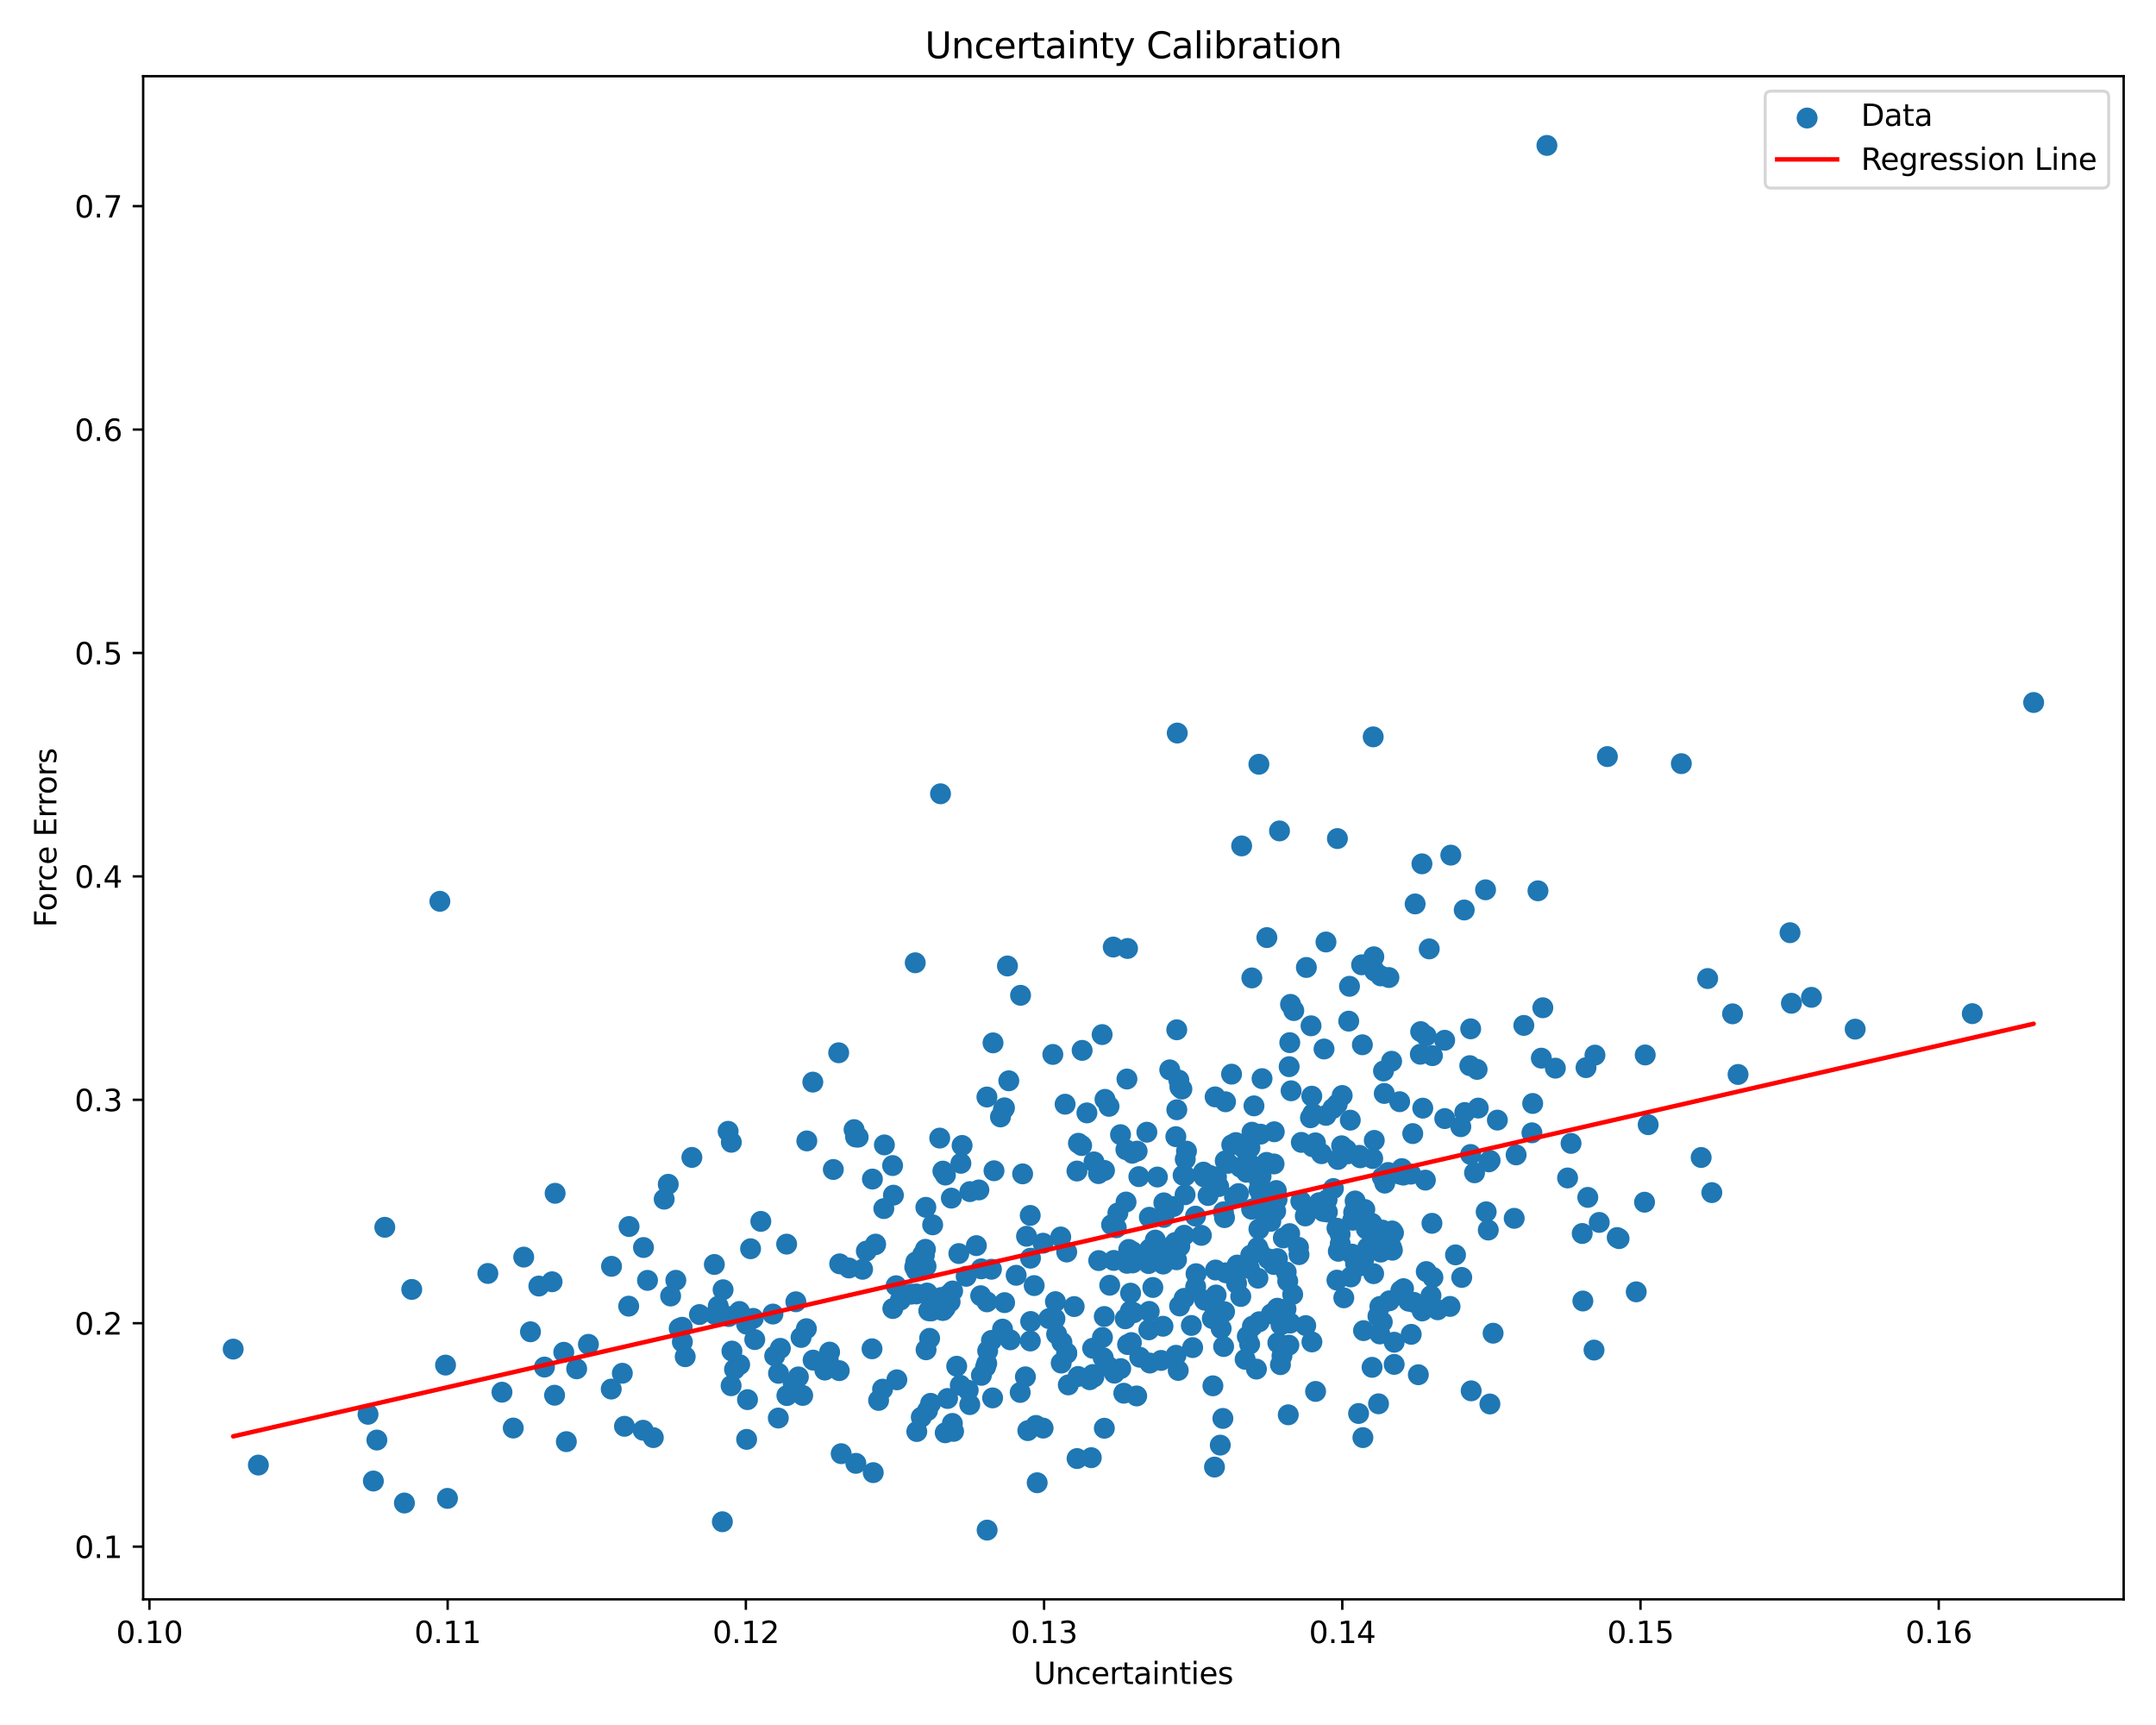 <?xml version="1.0" encoding="utf-8" standalone="no"?>
<!DOCTYPE svg PUBLIC "-//W3C//DTD SVG 1.1//EN"
  "http://www.w3.org/Graphics/SVG/1.1/DTD/svg11.dtd">
<svg xmlns:xlink="http://www.w3.org/1999/xlink" width="720pt" height="576pt" viewBox="0 0 720 576" xmlns="http://www.w3.org/2000/svg" version="1.1">
 <defs>
  <style type="text/css">*{stroke-linejoin: round; stroke-linecap: butt}</style>
 </defs>
 <g id="figure_1">
  <g id="patch_1">
   <path d="M 0 576 
L 720 576 
L 720 0 
L 0 0 
z
" style="fill: #ffffff"/>
  </g>
  <g id="axes_1">
   <g id="patch_2">
    <path d="M 47.81 534.04 
L 709.2 534.04 
L 709.2 25.44 
L 47.81 25.44 
z
" style="fill: #ffffff"/>
   </g>
   <g id="PathCollection_1">
    <defs>
     <path id="m110e6f3446" d="M 0 3 
C 0.796 3 1.559 2.684 2.121 2.121 
C 2.684 1.559 3 0.796 3 0 
C 3 -0.796 2.684 -1.559 2.121 -2.121 
C 1.559 -2.684 0.796 -3 0 -3 
C -0.796 -3 -1.559 -2.684 -2.121 -2.121 
C -2.684 -1.559 -3 -0.796 -3 0 
C -3 0.796 -2.684 1.559 -2.121 2.121 
C -1.559 2.684 -0.796 3 0 3 
z
" style="stroke: #1f77b4"/>
    </defs>
    <g clip-path="url(#pdfe3cd3149)">
     <use xlink:href="#m110e6f3446" x="446.937" y="417.817" style="fill: #1f77b4; stroke: #1f77b4"/>
     <use xlink:href="#m110e6f3446" x="488.981" y="303.857" style="fill: #1f77b4; stroke: #1f77b4"/>
     <use xlink:href="#m110e6f3446" x="476.299" y="424.593" style="fill: #1f77b4; stroke: #1f77b4"/>
     <use xlink:href="#m110e6f3446" x="208.546" y="476.262" style="fill: #1f77b4; stroke: #1f77b4"/>
     <use xlink:href="#m110e6f3446" x="442.809" y="314.545" style="fill: #1f77b4; stroke: #1f77b4"/>
     <use xlink:href="#m110e6f3446" x="395.81" y="392.62" style="fill: #1f77b4; stroke: #1f77b4"/>
     <use xlink:href="#m110e6f3446" x="453.704" y="471.986" style="fill: #1f77b4; stroke: #1f77b4"/>
     <use xlink:href="#m110e6f3446" x="370.21" y="456.333" style="fill: #1f77b4; stroke: #1f77b4"/>
     <use xlink:href="#m110e6f3446" x="368.064" y="345.461" style="fill: #1f77b4; stroke: #1f77b4"/>
     <use xlink:href="#m110e6f3446" x="461.109" y="325.86" style="fill: #1f77b4; stroke: #1f77b4"/>
     <use xlink:href="#m110e6f3446" x="491.299" y="464.42" style="fill: #1f77b4; stroke: #1f77b4"/>
     <use xlink:href="#m110e6f3446" x="221.805" y="400.417" style="fill: #1f77b4; stroke: #1f77b4"/>
     <use xlink:href="#m110e6f3446" x="491.135" y="343.537" style="fill: #1f77b4; stroke: #1f77b4"/>
     <use xlink:href="#m110e6f3446" x="446.566" y="368.713" style="fill: #1f77b4; stroke: #1f77b4"/>
     <use xlink:href="#m110e6f3446" x="318.131" y="431.071" style="fill: #1f77b4; stroke: #1f77b4"/>
     <use xlink:href="#m110e6f3446" x="447.582" y="415.341" style="fill: #1f77b4; stroke: #1f77b4"/>
     <use xlink:href="#m110e6f3446" x="327.499" y="432.659" style="fill: #1f77b4; stroke: #1f77b4"/>
     <use xlink:href="#m110e6f3446" x="383.58" y="421.913" style="fill: #1f77b4; stroke: #1f77b4"/>
     <use xlink:href="#m110e6f3446" x="345.972" y="475.973" style="fill: #1f77b4; stroke: #1f77b4"/>
     <use xlink:href="#m110e6f3446" x="181.826" y="456.482" style="fill: #1f77b4; stroke: #1f77b4"/>
     <use xlink:href="#m110e6f3446" x="295.343" y="382.305" style="fill: #1f77b4; stroke: #1f77b4"/>
     <use xlink:href="#m110e6f3446" x="407.513" y="482.55" style="fill: #1f77b4; stroke: #1f77b4"/>
     <use xlink:href="#m110e6f3446" x="490.835" y="355.833" style="fill: #1f77b4; stroke: #1f77b4"/>
     <use xlink:href="#m110e6f3446" x="389.748" y="418.98" style="fill: #1f77b4; stroke: #1f77b4"/>
     <use xlink:href="#m110e6f3446" x="390.641" y="357.239" style="fill: #1f77b4; stroke: #1f77b4"/>
     <use xlink:href="#m110e6f3446" x="408.923" y="406.586" style="fill: #1f77b4; stroke: #1f77b4"/>
     <use xlink:href="#m110e6f3446" x="571.668" y="398.23" style="fill: #1f77b4; stroke: #1f77b4"/>
     <use xlink:href="#m110e6f3446" x="372.776" y="409.962" style="fill: #1f77b4; stroke: #1f77b4"/>
     <use xlink:href="#m110e6f3446" x="359.691" y="487.028" style="fill: #1f77b4; stroke: #1f77b4"/>
     <use xlink:href="#m110e6f3446" x="658.649" y="338.472" style="fill: #1f77b4; stroke: #1f77b4"/>
     <use xlink:href="#m110e6f3446" x="420.093" y="426.802" style="fill: #1f77b4; stroke: #1f77b4"/>
     <use xlink:href="#m110e6f3446" x="364.932" y="458.975" style="fill: #1f77b4; stroke: #1f77b4"/>
     <use xlink:href="#m110e6f3446" x="331.95" y="390.93" style="fill: #1f77b4; stroke: #1f77b4"/>
     <use xlink:href="#m110e6f3446" x="288.065" y="423.833" style="fill: #1f77b4; stroke: #1f77b4"/>
     <use xlink:href="#m110e6f3446" x="496.101" y="297.121" style="fill: #1f77b4; stroke: #1f77b4"/>
     <use xlink:href="#m110e6f3446" x="243.364" y="439.609" style="fill: #1f77b4; stroke: #1f77b4"/>
     <use xlink:href="#m110e6f3446" x="392.497" y="414.879" style="fill: #1f77b4; stroke: #1f77b4"/>
     <use xlink:href="#m110e6f3446" x="245.296" y="457.243" style="fill: #1f77b4; stroke: #1f77b4"/>
     <use xlink:href="#m110e6f3446" x="316.449" y="466.971" style="fill: #1f77b4; stroke: #1f77b4"/>
     <use xlink:href="#m110e6f3446" x="214.894" y="416.563" style="fill: #1f77b4; stroke: #1f77b4"/>
     <use xlink:href="#m110e6f3446" x="429.532" y="424.753" style="fill: #1f77b4; stroke: #1f77b4"/>
     <use xlink:href="#m110e6f3446" x="315.712" y="436.694" style="fill: #1f77b4; stroke: #1f77b4"/>
     <use xlink:href="#m110e6f3446" x="426.568" y="436.832" style="fill: #1f77b4; stroke: #1f77b4"/>
     <use xlink:href="#m110e6f3446" x="464.984" y="417.459" style="fill: #1f77b4; stroke: #1f77b4"/>
     <use xlink:href="#m110e6f3446" x="280.915" y="485.402" style="fill: #1f77b4; stroke: #1f77b4"/>
     <use xlink:href="#m110e6f3446" x="317.705" y="400.074" style="fill: #1f77b4; stroke: #1f77b4"/>
     <use xlink:href="#m110e6f3446" x="534.071" y="408.183" style="fill: #1f77b4; stroke: #1f77b4"/>
     <use xlink:href="#m110e6f3446" x="380.624" y="453.205" style="fill: #1f77b4; stroke: #1f77b4"/>
     <use xlink:href="#m110e6f3446" x="252.053" y="447.299" style="fill: #1f77b4; stroke: #1f77b4"/>
     <use xlink:href="#m110e6f3446" x="578.593" y="338.533" style="fill: #1f77b4; stroke: #1f77b4"/>
     <use xlink:href="#m110e6f3446" x="278.289" y="390.511" style="fill: #1f77b4; stroke: #1f77b4"/>
     <use xlink:href="#m110e6f3446" x="251.548" y="440.228" style="fill: #1f77b4; stroke: #1f77b4"/>
     <use xlink:href="#m110e6f3446" x="370.59" y="429.158" style="fill: #1f77b4; stroke: #1f77b4"/>
     <use xlink:href="#m110e6f3446" x="411.342" y="382.269" style="fill: #1f77b4; stroke: #1f77b4"/>
     <use xlink:href="#m110e6f3446" x="417.189" y="388.41" style="fill: #1f77b4; stroke: #1f77b4"/>
     <use xlink:href="#m110e6f3446" x="379.057" y="419.25" style="fill: #1f77b4; stroke: #1f77b4"/>
     <use xlink:href="#m110e6f3446" x="493.291" y="357.086" style="fill: #1f77b4; stroke: #1f77b4"/>
     <use xlink:href="#m110e6f3446" x="388.665" y="406.504" style="fill: #1f77b4; stroke: #1f77b4"/>
     <use xlink:href="#m110e6f3446" x="496.309" y="404.639" style="fill: #1f77b4; stroke: #1f77b4"/>
     <use xlink:href="#m110e6f3446" x="561.487" y="254.994" style="fill: #1f77b4; stroke: #1f77b4"/>
     <use xlink:href="#m110e6f3446" x="386.331" y="415.3" style="fill: #1f77b4; stroke: #1f77b4"/>
     <use xlink:href="#m110e6f3446" x="463.829" y="326.411" style="fill: #1f77b4; stroke: #1f77b4"/>
     <use xlink:href="#m110e6f3446" x="342.437" y="459.74" style="fill: #1f77b4; stroke: #1f77b4"/>
     <use xlink:href="#m110e6f3446" x="426.021" y="398.648" style="fill: #1f77b4; stroke: #1f77b4"/>
     <use xlink:href="#m110e6f3446" x="500.047" y="374.013" style="fill: #1f77b4; stroke: #1f77b4"/>
     <use xlink:href="#m110e6f3446" x="409.384" y="425.006" style="fill: #1f77b4; stroke: #1f77b4"/>
     <use xlink:href="#m110e6f3446" x="376.047" y="401.374" style="fill: #1f77b4; stroke: #1f77b4"/>
     <use xlink:href="#m110e6f3446" x="329.519" y="455.262" style="fill: #1f77b4; stroke: #1f77b4"/>
     <use xlink:href="#m110e6f3446" x="405.581" y="489.878" style="fill: #1f77b4; stroke: #1f77b4"/>
     <use xlink:href="#m110e6f3446" x="399.295" y="429.677" style="fill: #1f77b4; stroke: #1f77b4"/>
     <use xlink:href="#m110e6f3446" x="314.088" y="265.058" style="fill: #1f77b4; stroke: #1f77b4"/>
     <use xlink:href="#m110e6f3446" x="244.156" y="462.717" style="fill: #1f77b4; stroke: #1f77b4"/>
     <use xlink:href="#m110e6f3446" x="461.637" y="393.088" style="fill: #1f77b4; stroke: #1f77b4"/>
     <use xlink:href="#m110e6f3446" x="310.447" y="446.886" style="fill: #1f77b4; stroke: #1f77b4"/>
     <use xlink:href="#m110e6f3446" x="412.253" y="399.619" style="fill: #1f77b4; stroke: #1f77b4"/>
     <use xlink:href="#m110e6f3446" x="346.369" y="495.108" style="fill: #1f77b4; stroke: #1f77b4"/>
     <use xlink:href="#m110e6f3446" x="393" y="370.564" style="fill: #1f77b4; stroke: #1f77b4"/>
     <use xlink:href="#m110e6f3446" x="359.647" y="391.022" style="fill: #1f77b4; stroke: #1f77b4"/>
     <use xlink:href="#m110e6f3446" x="148.789" y="455.82" style="fill: #1f77b4; stroke: #1f77b4"/>
     <use xlink:href="#m110e6f3446" x="462.444" y="395.062" style="fill: #1f77b4; stroke: #1f77b4"/>
     <use xlink:href="#m110e6f3446" x="414.233" y="389.742" style="fill: #1f77b4; stroke: #1f77b4"/>
     <use xlink:href="#m110e6f3446" x="471.279" y="445.554" style="fill: #1f77b4; stroke: #1f77b4"/>
     <use xlink:href="#m110e6f3446" x="315.016" y="437.534" style="fill: #1f77b4; stroke: #1f77b4"/>
     <use xlink:href="#m110e6f3446" x="366.917" y="420.926" style="fill: #1f77b4; stroke: #1f77b4"/>
     <use xlink:href="#m110e6f3446" x="598.251" y="335.006" style="fill: #1f77b4; stroke: #1f77b4"/>
     <use xlink:href="#m110e6f3446" x="399.243" y="406.086" style="fill: #1f77b4; stroke: #1f77b4"/>
     <use xlink:href="#m110e6f3446" x="434.58" y="381.458" style="fill: #1f77b4; stroke: #1f77b4"/>
     <use xlink:href="#m110e6f3446" x="149.428" y="500.331" style="fill: #1f77b4; stroke: #1f77b4"/>
     <use xlink:href="#m110e6f3446" x="280.085" y="351.534" style="fill: #1f77b4; stroke: #1f77b4"/>
     <use xlink:href="#m110e6f3446" x="244.429" y="451.144" style="fill: #1f77b4; stroke: #1f77b4"/>
     <use xlink:href="#m110e6f3446" x="309.048" y="417.166" style="fill: #1f77b4; stroke: #1f77b4"/>
     <use xlink:href="#m110e6f3446" x="285.817" y="488.629" style="fill: #1f77b4; stroke: #1f77b4"/>
     <use xlink:href="#m110e6f3446" x="402.105" y="392.986" style="fill: #1f77b4; stroke: #1f77b4"/>
     <use xlink:href="#m110e6f3446" x="455.784" y="403.861" style="fill: #1f77b4; stroke: #1f77b4"/>
     <use xlink:href="#m110e6f3446" x="304.213" y="432.145" style="fill: #1f77b4; stroke: #1f77b4"/>
     <use xlink:href="#m110e6f3446" x="361.215" y="382.515" style="fill: #1f77b4; stroke: #1f77b4"/>
     <use xlink:href="#m110e6f3446" x="264.902" y="461.933" style="fill: #1f77b4; stroke: #1f77b4"/>
     <use xlink:href="#m110e6f3446" x="540.067" y="413.228" style="fill: #1f77b4; stroke: #1f77b4"/>
     <use xlink:href="#m110e6f3446" x="420.642" y="418.059" style="fill: #1f77b4; stroke: #1f77b4"/>
     <use xlink:href="#m110e6f3446" x="570.275" y="326.746" style="fill: #1f77b4; stroke: #1f77b4"/>
     <use xlink:href="#m110e6f3446" x="392.739" y="452.544" style="fill: #1f77b4; stroke: #1f77b4"/>
     <use xlink:href="#m110e6f3446" x="336.894" y="360.887" style="fill: #1f77b4; stroke: #1f77b4"/>
     <use xlink:href="#m110e6f3446" x="393.673" y="360.665" style="fill: #1f77b4; stroke: #1f77b4"/>
     <use xlink:href="#m110e6f3446" x="452.703" y="421.93" style="fill: #1f77b4; stroke: #1f77b4"/>
     <use xlink:href="#m110e6f3446" x="289.318" y="417.756" style="fill: #1f77b4; stroke: #1f77b4"/>
     <use xlink:href="#m110e6f3446" x="329.651" y="510.922" style="fill: #1f77b4; stroke: #1f77b4"/>
     <use xlink:href="#m110e6f3446" x="536.785" y="252.635" style="fill: #1f77b4; stroke: #1f77b4"/>
     <use xlink:href="#m110e6f3446" x="394.003" y="416.166" style="fill: #1f77b4; stroke: #1f77b4"/>
     <use xlink:href="#m110e6f3446" x="308.136" y="418.93" style="fill: #1f77b4; stroke: #1f77b4"/>
     <use xlink:href="#m110e6f3446" x="356.763" y="462.435" style="fill: #1f77b4; stroke: #1f77b4"/>
     <use xlink:href="#m110e6f3446" x="476.263" y="345.887" style="fill: #1f77b4; stroke: #1f77b4"/>
     <use xlink:href="#m110e6f3446" x="435.902" y="406.023" style="fill: #1f77b4; stroke: #1f77b4"/>
     <use xlink:href="#m110e6f3446" x="403.431" y="399.198" style="fill: #1f77b4; stroke: #1f77b4"/>
     <use xlink:href="#m110e6f3446" x="352.305" y="440.344" style="fill: #1f77b4; stroke: #1f77b4"/>
     <use xlink:href="#m110e6f3446" x="471.791" y="378.521" style="fill: #1f77b4; stroke: #1f77b4"/>
     <use xlink:href="#m110e6f3446" x="417.226" y="423.56" style="fill: #1f77b4; stroke: #1f77b4"/>
     <use xlink:href="#m110e6f3446" x="460.364" y="468.746" style="fill: #1f77b4; stroke: #1f77b4"/>
     <use xlink:href="#m110e6f3446" x="442.165" y="350.274" style="fill: #1f77b4; stroke: #1f77b4"/>
     <use xlink:href="#m110e6f3446" x="299.259" y="429.325" style="fill: #1f77b4; stroke: #1f77b4"/>
     <use xlink:href="#m110e6f3446" x="420.03" y="416.553" style="fill: #1f77b4; stroke: #1f77b4"/>
     <use xlink:href="#m110e6f3446" x="378.654" y="438.321" style="fill: #1f77b4; stroke: #1f77b4"/>
     <use xlink:href="#m110e6f3446" x="417.415" y="383.27" style="fill: #1f77b4; stroke: #1f77b4"/>
     <use xlink:href="#m110e6f3446" x="318.452" y="477.951" style="fill: #1f77b4; stroke: #1f77b4"/>
     <use xlink:href="#m110e6f3446" x="167.635" y="464.876" style="fill: #1f77b4; stroke: #1f77b4"/>
     <use xlink:href="#m110e6f3446" x="619.541" y="343.649" style="fill: #1f77b4; stroke: #1f77b4"/>
     <use xlink:href="#m110e6f3446" x="368.847" y="390.834" style="fill: #1f77b4; stroke: #1f77b4"/>
     <use xlink:href="#m110e6f3446" x="407.807" y="443.62" style="fill: #1f77b4; stroke: #1f77b4"/>
     <use xlink:href="#m110e6f3446" x="177.156" y="444.7" style="fill: #1f77b4; stroke: #1f77b4"/>
     <use xlink:href="#m110e6f3446" x="394.034" y="363.019" style="fill: #1f77b4; stroke: #1f77b4"/>
     <use xlink:href="#m110e6f3446" x="364.897" y="450.198" style="fill: #1f77b4; stroke: #1f77b4"/>
     <use xlink:href="#m110e6f3446" x="441.883" y="404.515" style="fill: #1f77b4; stroke: #1f77b4"/>
     <use xlink:href="#m110e6f3446" x="299.509" y="460.736" style="fill: #1f77b4; stroke: #1f77b4"/>
     <use xlink:href="#m110e6f3446" x="467.799" y="430.965" style="fill: #1f77b4; stroke: #1f77b4"/>
     <use xlink:href="#m110e6f3446" x="402.289" y="434.147" style="fill: #1f77b4; stroke: #1f77b4"/>
     <use xlink:href="#m110e6f3446" x="269.441" y="380.967" style="fill: #1f77b4; stroke: #1f77b4"/>
     <use xlink:href="#m110e6f3446" x="124.688" y="494.532" style="fill: #1f77b4; stroke: #1f77b4"/>
     <use xlink:href="#m110e6f3446" x="292.413" y="415.43" style="fill: #1f77b4; stroke: #1f77b4"/>
     <use xlink:href="#m110e6f3446" x="310.165" y="437.677" style="fill: #1f77b4; stroke: #1f77b4"/>
     <use xlink:href="#m110e6f3446" x="528.387" y="411.88" style="fill: #1f77b4; stroke: #1f77b4"/>
     <use xlink:href="#m110e6f3446" x="467.42" y="367.873" style="fill: #1f77b4; stroke: #1f77b4"/>
     <use xlink:href="#m110e6f3446" x="404.015" y="392.495" style="fill: #1f77b4; stroke: #1f77b4"/>
     <use xlink:href="#m110e6f3446" x="258.121" y="438.781" style="fill: #1f77b4; stroke: #1f77b4"/>
     <use xlink:href="#m110e6f3446" x="461.126" y="418.094" style="fill: #1f77b4; stroke: #1f77b4"/>
     <use xlink:href="#m110e6f3446" x="329.835" y="451.073" style="fill: #1f77b4; stroke: #1f77b4"/>
     <use xlink:href="#m110e6f3446" x="86.282" y="489.205" style="fill: #1f77b4; stroke: #1f77b4"/>
     <use xlink:href="#m110e6f3446" x="374.201" y="378.882" style="fill: #1f77b4; stroke: #1f77b4"/>
     <use xlink:href="#m110e6f3446" x="331.098" y="447.585" style="fill: #1f77b4; stroke: #1f77b4"/>
     <use xlink:href="#m110e6f3446" x="417.98" y="403.775" style="fill: #1f77b4; stroke: #1f77b4"/>
     <use xlink:href="#m110e6f3446" x="465.585" y="455.59" style="fill: #1f77b4; stroke: #1f77b4"/>
     <use xlink:href="#m110e6f3446" x="549.421" y="352.267" style="fill: #1f77b4; stroke: #1f77b4"/>
     <use xlink:href="#m110e6f3446" x="318.044" y="475.307" style="fill: #1f77b4; stroke: #1f77b4"/>
     <use xlink:href="#m110e6f3446" x="395.817" y="387.09" style="fill: #1f77b4; stroke: #1f77b4"/>
     <use xlink:href="#m110e6f3446" x="306.162" y="478.003" style="fill: #1f77b4; stroke: #1f77b4"/>
     <use xlink:href="#m110e6f3446" x="418.245" y="442.852" style="fill: #1f77b4; stroke: #1f77b4"/>
     <use xlink:href="#m110e6f3446" x="458.942" y="380.799" style="fill: #1f77b4; stroke: #1f77b4"/>
     <use xlink:href="#m110e6f3446" x="246.945" y="437.922" style="fill: #1f77b4; stroke: #1f77b4"/>
     <use xlink:href="#m110e6f3446" x="393.469" y="457.601" style="fill: #1f77b4; stroke: #1f77b4"/>
     <use xlink:href="#m110e6f3446" x="420.42" y="397.219" style="fill: #1f77b4; stroke: #1f77b4"/>
     <use xlink:href="#m110e6f3446" x="459.07" y="324.227" style="fill: #1f77b4; stroke: #1f77b4"/>
     <use xlink:href="#m110e6f3446" x="341.508" y="391.969" style="fill: #1f77b4; stroke: #1f77b4"/>
     <use xlink:href="#m110e6f3446" x="425.545" y="377.916" style="fill: #1f77b4; stroke: #1f77b4"/>
     <use xlink:href="#m110e6f3446" x="433.632" y="416.49" style="fill: #1f77b4; stroke: #1f77b4"/>
     <use xlink:href="#m110e6f3446" x="382.997" y="378.058" style="fill: #1f77b4; stroke: #1f77b4"/>
     <use xlink:href="#m110e6f3446" x="446.808" y="387.155" style="fill: #1f77b4; stroke: #1f77b4"/>
     <use xlink:href="#m110e6f3446" x="258.707" y="452.771" style="fill: #1f77b4; stroke: #1f77b4"/>
     <use xlink:href="#m110e6f3446" x="419.589" y="457.159" style="fill: #1f77b4; stroke: #1f77b4"/>
     <use xlink:href="#m110e6f3446" x="266.62" y="459.768" style="fill: #1f77b4; stroke: #1f77b4"/>
     <use xlink:href="#m110e6f3446" x="356.235" y="418.066" style="fill: #1f77b4; stroke: #1f77b4"/>
     <use xlink:href="#m110e6f3446" x="480.128" y="437.353" style="fill: #1f77b4; stroke: #1f77b4"/>
     <use xlink:href="#m110e6f3446" x="204.125" y="463.828" style="fill: #1f77b4; stroke: #1f77b4"/>
     <use xlink:href="#m110e6f3446" x="214.77" y="477.586" style="fill: #1f77b4; stroke: #1f77b4"/>
     <use xlink:href="#m110e6f3446" x="227.817" y="443.19" style="fill: #1f77b4; stroke: #1f77b4"/>
     <use xlink:href="#m110e6f3446" x="546.422" y="431.357" style="fill: #1f77b4; stroke: #1f77b4"/>
     <use xlink:href="#m110e6f3446" x="262.779" y="465.996" style="fill: #1f77b4; stroke: #1f77b4"/>
     <use xlink:href="#m110e6f3446" x="370.354" y="369.419" style="fill: #1f77b4; stroke: #1f77b4"/>
     <use xlink:href="#m110e6f3446" x="315.658" y="478.424" style="fill: #1f77b4; stroke: #1f77b4"/>
     <use xlink:href="#m110e6f3446" x="320.206" y="418.581" style="fill: #1f77b4; stroke: #1f77b4"/>
     <use xlink:href="#m110e6f3446" x="433.806" y="418.941" style="fill: #1f77b4; stroke: #1f77b4"/>
     <use xlink:href="#m110e6f3446" x="463.588" y="391.502" style="fill: #1f77b4; stroke: #1f77b4"/>
     <use xlink:href="#m110e6f3446" x="447.537" y="412.136" style="fill: #1f77b4; stroke: #1f77b4"/>
     <use xlink:href="#m110e6f3446" x="277.053" y="451.483" style="fill: #1f77b4; stroke: #1f77b4"/>
     <use xlink:href="#m110e6f3446" x="285.22" y="377.198" style="fill: #1f77b4; stroke: #1f77b4"/>
     <use xlink:href="#m110e6f3446" x="472.588" y="301.833" style="fill: #1f77b4; stroke: #1f77b4"/>
     <use xlink:href="#m110e6f3446" x="286.583" y="379.713" style="fill: #1f77b4; stroke: #1f77b4"/>
     <use xlink:href="#m110e6f3446" x="227.874" y="448.096" style="fill: #1f77b4; stroke: #1f77b4"/>
     <use xlink:href="#m110e6f3446" x="354.392" y="455.151" style="fill: #1f77b4; stroke: #1f77b4"/>
     <use xlink:href="#m110e6f3446" x="498.623" y="445.173" style="fill: #1f77b4; stroke: #1f77b4"/>
     <use xlink:href="#m110e6f3446" x="387.755" y="454.264" style="fill: #1f77b4; stroke: #1f77b4"/>
     <use xlink:href="#m110e6f3446" x="568.109" y="386.499" style="fill: #1f77b4; stroke: #1f77b4"/>
     <use xlink:href="#m110e6f3446" x="305.475" y="423.115" style="fill: #1f77b4; stroke: #1f77b4"/>
     <use xlink:href="#m110e6f3446" x="464.907" y="411.029" style="fill: #1f77b4; stroke: #1f77b4"/>
     <use xlink:href="#m110e6f3446" x="428.575" y="413.367" style="fill: #1f77b4; stroke: #1f77b4"/>
     <use xlink:href="#m110e6f3446" x="425.474" y="388.661" style="fill: #1f77b4; stroke: #1f77b4"/>
     <use xlink:href="#m110e6f3446" x="291.619" y="491.734" style="fill: #1f77b4; stroke: #1f77b4"/>
     <use xlink:href="#m110e6f3446" x="239.861" y="436.159" style="fill: #1f77b4; stroke: #1f77b4"/>
     <use xlink:href="#m110e6f3446" x="519.414" y="356.675" style="fill: #1f77b4; stroke: #1f77b4"/>
     <use xlink:href="#m110e6f3446" x="345.369" y="429.275" style="fill: #1f77b4; stroke: #1f77b4"/>
     <use xlink:href="#m110e6f3446" x="462.648" y="413.166" style="fill: #1f77b4; stroke: #1f77b4"/>
     <use xlink:href="#m110e6f3446" x="505.672" y="406.816" style="fill: #1f77b4; stroke: #1f77b4"/>
     <use xlink:href="#m110e6f3446" x="384.994" y="429.907" style="fill: #1f77b4; stroke: #1f77b4"/>
     <use xlink:href="#m110e6f3446" x="295.156" y="403.567" style="fill: #1f77b4; stroke: #1f77b4"/>
     <use xlink:href="#m110e6f3446" x="455.351" y="444.314" style="fill: #1f77b4; stroke: #1f77b4"/>
     <use xlink:href="#m110e6f3446" x="276.631" y="454.358" style="fill: #1f77b4; stroke: #1f77b4"/>
     <use xlink:href="#m110e6f3446" x="393.145" y="244.777" style="fill: #1f77b4; stroke: #1f77b4"/>
     <use xlink:href="#m110e6f3446" x="294.736" y="463.862" style="fill: #1f77b4; stroke: #1f77b4"/>
     <use xlink:href="#m110e6f3446" x="343.242" y="477.704" style="fill: #1f77b4; stroke: #1f77b4"/>
     <use xlink:href="#m110e6f3446" x="377.489" y="437.777" style="fill: #1f77b4; stroke: #1f77b4"/>
     <use xlink:href="#m110e6f3446" x="430.425" y="449.162" style="fill: #1f77b4; stroke: #1f77b4"/>
     <use xlink:href="#m110e6f3446" x="364.439" y="486.735" style="fill: #1f77b4; stroke: #1f77b4"/>
     <use xlink:href="#m110e6f3446" x="352.864" y="445.491" style="fill: #1f77b4; stroke: #1f77b4"/>
     <use xlink:href="#m110e6f3446" x="523.495" y="393.337" style="fill: #1f77b4; stroke: #1f77b4"/>
     <use xlink:href="#m110e6f3446" x="372.15" y="458.524" style="fill: #1f77b4; stroke: #1f77b4"/>
     <use xlink:href="#m110e6f3446" x="323.893" y="397.899" style="fill: #1f77b4; stroke: #1f77b4"/>
     <use xlink:href="#m110e6f3446" x="415.818" y="453.894" style="fill: #1f77b4; stroke: #1f77b4"/>
     <use xlink:href="#m110e6f3446" x="334.798" y="443.81" style="fill: #1f77b4; stroke: #1f77b4"/>
     <use xlink:href="#m110e6f3446" x="465.36" y="411.671" style="fill: #1f77b4; stroke: #1f77b4"/>
     <use xlink:href="#m110e6f3446" x="430.725" y="348.153" style="fill: #1f77b4; stroke: #1f77b4"/>
     <use xlink:href="#m110e6f3446" x="597.784" y="311.437" style="fill: #1f77b4; stroke: #1f77b4"/>
     <use xlink:href="#m110e6f3446" x="383.83" y="406.458" style="fill: #1f77b4; stroke: #1f77b4"/>
     <use xlink:href="#m110e6f3446" x="385.465" y="416.449" style="fill: #1f77b4; stroke: #1f77b4"/>
     <use xlink:href="#m110e6f3446" x="189.133" y="481.386" style="fill: #1f77b4; stroke: #1f77b4"/>
     <use xlink:href="#m110e6f3446" x="351.596" y="352.089" style="fill: #1f77b4; stroke: #1f77b4"/>
     <use xlink:href="#m110e6f3446" x="308.702" y="419.096" style="fill: #1f77b4; stroke: #1f77b4"/>
     <use xlink:href="#m110e6f3446" x="314.326" y="433.252" style="fill: #1f77b4; stroke: #1f77b4"/>
     <use xlink:href="#m110e6f3446" x="455.143" y="480.038" style="fill: #1f77b4; stroke: #1f77b4"/>
     <use xlink:href="#m110e6f3446" x="514.734" y="353.33" style="fill: #1f77b4; stroke: #1f77b4"/>
     <use xlink:href="#m110e6f3446" x="376.357" y="421.835" style="fill: #1f77b4; stroke: #1f77b4"/>
     <use xlink:href="#m110e6f3446" x="392.982" y="343.862" style="fill: #1f77b4; stroke: #1f77b4"/>
     <use xlink:href="#m110e6f3446" x="218.181" y="480.034" style="fill: #1f77b4; stroke: #1f77b4"/>
     <use xlink:href="#m110e6f3446" x="371.217" y="408.953" style="fill: #1f77b4; stroke: #1f77b4"/>
     <use xlink:href="#m110e6f3446" x="275.444" y="457.485" style="fill: #1f77b4; stroke: #1f77b4"/>
     <use xlink:href="#m110e6f3446" x="426.6" y="420.262" style="fill: #1f77b4; stroke: #1f77b4"/>
     <use xlink:href="#m110e6f3446" x="426.478" y="400.536" style="fill: #1f77b4; stroke: #1f77b4"/>
     <use xlink:href="#m110e6f3446" x="423.564" y="420.355" style="fill: #1f77b4; stroke: #1f77b4"/>
     <use xlink:href="#m110e6f3446" x="241.232" y="508.133" style="fill: #1f77b4; stroke: #1f77b4"/>
     <use xlink:href="#m110e6f3446" x="445.292" y="396.869" style="fill: #1f77b4; stroke: #1f77b4"/>
     <use xlink:href="#m110e6f3446" x="424.588" y="438.698" style="fill: #1f77b4; stroke: #1f77b4"/>
     <use xlink:href="#m110e6f3446" x="395.486" y="412.468" style="fill: #1f77b4; stroke: #1f77b4"/>
     <use xlink:href="#m110e6f3446" x="421.14" y="392.797" style="fill: #1f77b4; stroke: #1f77b4"/>
     <use xlink:href="#m110e6f3446" x="406.993" y="396.215" style="fill: #1f77b4; stroke: #1f77b4"/>
     <use xlink:href="#m110e6f3446" x="225.698" y="427.508" style="fill: #1f77b4; stroke: #1f77b4"/>
     <use xlink:href="#m110e6f3446" x="77.873" y="450.486" style="fill: #1f77b4; stroke: #1f77b4"/>
     <use xlink:href="#m110e6f3446" x="314.879" y="391.055" style="fill: #1f77b4; stroke: #1f77b4"/>
     <use xlink:href="#m110e6f3446" x="383.947" y="417.039" style="fill: #1f77b4; stroke: #1f77b4"/>
     <use xlink:href="#m110e6f3446" x="360.144" y="381.751" style="fill: #1f77b4; stroke: #1f77b4"/>
     <use xlink:href="#m110e6f3446" x="307.666" y="473.228" style="fill: #1f77b4; stroke: #1f77b4"/>
     <use xlink:href="#m110e6f3446" x="309.623" y="431.757" style="fill: #1f77b4; stroke: #1f77b4"/>
     <use xlink:href="#m110e6f3446" x="196.507" y="448.892" style="fill: #1f77b4; stroke: #1f77b4"/>
     <use xlink:href="#m110e6f3446" x="459.664" y="414.664" style="fill: #1f77b4; stroke: #1f77b4"/>
     <use xlink:href="#m110e6f3446" x="395.463" y="433.534" style="fill: #1f77b4; stroke: #1f77b4"/>
     <use xlink:href="#m110e6f3446" x="497.627" y="387.503" style="fill: #1f77b4; stroke: #1f77b4"/>
     <use xlink:href="#m110e6f3446" x="452.06" y="404.847" style="fill: #1f77b4; stroke: #1f77b4"/>
     <use xlink:href="#m110e6f3446" x="409.274" y="367.899" style="fill: #1f77b4; stroke: #1f77b4"/>
     <use xlink:href="#m110e6f3446" x="420.417" y="410.388" style="fill: #1f77b4; stroke: #1f77b4"/>
     <use xlink:href="#m110e6f3446" x="451.11" y="426.386" style="fill: #1f77b4; stroke: #1f77b4"/>
     <use xlink:href="#m110e6f3446" x="440.534" y="401.587" style="fill: #1f77b4; stroke: #1f77b4"/>
     <use xlink:href="#m110e6f3446" x="540.686" y="413.595" style="fill: #1f77b4; stroke: #1f77b4"/>
     <use xlink:href="#m110e6f3446" x="530.241" y="399.823" style="fill: #1f77b4; stroke: #1f77b4"/>
     <use xlink:href="#m110e6f3446" x="320.888" y="388.443" style="fill: #1f77b4; stroke: #1f77b4"/>
     <use xlink:href="#m110e6f3446" x="460.817" y="436.24" style="fill: #1f77b4; stroke: #1f77b4"/>
     <use xlink:href="#m110e6f3446" x="305.829" y="421.386" style="fill: #1f77b4; stroke: #1f77b4"/>
     <use xlink:href="#m110e6f3446" x="420.408" y="255.198" style="fill: #1f77b4; stroke: #1f77b4"/>
     <use xlink:href="#m110e6f3446" x="458.79" y="319.484" style="fill: #1f77b4; stroke: #1f77b4"/>
     <use xlink:href="#m110e6f3446" x="489.157" y="371.483" style="fill: #1f77b4; stroke: #1f77b4"/>
     <use xlink:href="#m110e6f3446" x="373.315" y="405.028" style="fill: #1f77b4; stroke: #1f77b4"/>
     <use xlink:href="#m110e6f3446" x="315.716" y="392.377" style="fill: #1f77b4; stroke: #1f77b4"/>
     <use xlink:href="#m110e6f3446" x="342.812" y="412.806" style="fill: #1f77b4; stroke: #1f77b4"/>
     <use xlink:href="#m110e6f3446" x="474.939" y="437.748" style="fill: #1f77b4; stroke: #1f77b4"/>
     <use xlink:href="#m110e6f3446" x="311.025" y="437.724" style="fill: #1f77b4; stroke: #1f77b4"/>
     <use xlink:href="#m110e6f3446" x="401.204" y="412.504" style="fill: #1f77b4; stroke: #1f77b4"/>
     <use xlink:href="#m110e6f3446" x="354.233" y="413.043" style="fill: #1f77b4; stroke: #1f77b4"/>
     <use xlink:href="#m110e6f3446" x="434.415" y="401.117" style="fill: #1f77b4; stroke: #1f77b4"/>
     <use xlink:href="#m110e6f3446" x="463.977" y="434.358" style="fill: #1f77b4; stroke: #1f77b4"/>
     <use xlink:href="#m110e6f3446" x="363.907" y="460.711" style="fill: #1f77b4; stroke: #1f77b4"/>
     <use xlink:href="#m110e6f3446" x="450.227" y="385.264" style="fill: #1f77b4; stroke: #1f77b4"/>
     <use xlink:href="#m110e6f3446" x="470.425" y="434.49" style="fill: #1f77b4; stroke: #1f77b4"/>
     <use xlink:href="#m110e6f3446" x="254.08" y="407.835" style="fill: #1f77b4; stroke: #1f77b4"/>
     <use xlink:href="#m110e6f3446" x="383.999" y="455.142" style="fill: #1f77b4; stroke: #1f77b4"/>
     <use xlink:href="#m110e6f3446" x="383.65" y="444.048" style="fill: #1f77b4; stroke: #1f77b4"/>
     <use xlink:href="#m110e6f3446" x="457.736" y="416.859" style="fill: #1f77b4; stroke: #1f77b4"/>
     <use xlink:href="#m110e6f3446" x="309.732" y="471.018" style="fill: #1f77b4; stroke: #1f77b4"/>
     <use xlink:href="#m110e6f3446" x="414.652" y="282.461" style="fill: #1f77b4; stroke: #1f77b4"/>
     <use xlink:href="#m110e6f3446" x="604.932" y="333.025" style="fill: #1f77b4; stroke: #1f77b4"/>
     <use xlink:href="#m110e6f3446" x="418.099" y="378.061" style="fill: #1f77b4; stroke: #1f77b4"/>
     <use xlink:href="#m110e6f3446" x="491.111" y="385.495" style="fill: #1f77b4; stroke: #1f77b4"/>
     <use xlink:href="#m110e6f3446" x="376.56" y="448.965" style="fill: #1f77b4; stroke: #1f77b4"/>
     <use xlink:href="#m110e6f3446" x="381.379" y="419.779" style="fill: #1f77b4; stroke: #1f77b4"/>
     <use xlink:href="#m110e6f3446" x="368.774" y="439.599" style="fill: #1f77b4; stroke: #1f77b4"/>
     <use xlink:href="#m110e6f3446" x="468.162" y="390.212" style="fill: #1f77b4; stroke: #1f77b4"/>
     <use xlink:href="#m110e6f3446" x="408.38" y="473.633" style="fill: #1f77b4; stroke: #1f77b4"/>
     <use xlink:href="#m110e6f3446" x="465.595" y="448.189" style="fill: #1f77b4; stroke: #1f77b4"/>
     <use xlink:href="#m110e6f3446" x="356.261" y="451.932" style="fill: #1f77b4; stroke: #1f77b4"/>
     <use xlink:href="#m110e6f3446" x="337.367" y="447.389" style="fill: #1f77b4; stroke: #1f77b4"/>
     <use xlink:href="#m110e6f3446" x="474.438" y="344.475" style="fill: #1f77b4; stroke: #1f77b4"/>
     <use xlink:href="#m110e6f3446" x="405.79" y="366.264" style="fill: #1f77b4; stroke: #1f77b4"/>
     <use xlink:href="#m110e6f3446" x="513.61" y="297.453" style="fill: #1f77b4; stroke: #1f77b4"/>
     <use xlink:href="#m110e6f3446" x="298.158" y="436.933" style="fill: #1f77b4; stroke: #1f77b4"/>
     <use xlink:href="#m110e6f3446" x="216.232" y="427.536" style="fill: #1f77b4; stroke: #1f77b4"/>
     <use xlink:href="#m110e6f3446" x="192.582" y="457.065" style="fill: #1f77b4; stroke: #1f77b4"/>
     <use xlink:href="#m110e6f3446" x="393.937" y="436.075" style="fill: #1f77b4; stroke: #1f77b4"/>
     <use xlink:href="#m110e6f3446" x="436.053" y="442.64" style="fill: #1f77b4; stroke: #1f77b4"/>
     <use xlink:href="#m110e6f3446" x="271.538" y="454.163" style="fill: #1f77b4; stroke: #1f77b4"/>
     <use xlink:href="#m110e6f3446" x="528.6" y="434.426" style="fill: #1f77b4; stroke: #1f77b4"/>
     <use xlink:href="#m110e6f3446" x="458.584" y="246.047" style="fill: #1f77b4; stroke: #1f77b4"/>
     <use xlink:href="#m110e6f3446" x="458.155" y="408.484" style="fill: #1f77b4; stroke: #1f77b4"/>
     <use xlink:href="#m110e6f3446" x="438.116" y="448.091" style="fill: #1f77b4; stroke: #1f77b4"/>
     <use xlink:href="#m110e6f3446" x="486.068" y="419.019" style="fill: #1f77b4; stroke: #1f77b4"/>
     <use xlink:href="#m110e6f3446" x="454.966" y="348.865" style="fill: #1f77b4; stroke: #1f77b4"/>
     <use xlink:href="#m110e6f3446" x="316.955" y="432.221" style="fill: #1f77b4; stroke: #1f77b4"/>
     <use xlink:href="#m110e6f3446" x="378.241" y="421.711" style="fill: #1f77b4; stroke: #1f77b4"/>
     <use xlink:href="#m110e6f3446" x="461.618" y="441.434" style="fill: #1f77b4; stroke: #1f77b4"/>
     <use xlink:href="#m110e6f3446" x="449.634" y="383.889" style="fill: #1f77b4; stroke: #1f77b4"/>
     <use xlink:href="#m110e6f3446" x="416.542" y="446.241" style="fill: #1f77b4; stroke: #1f77b4"/>
     <use xlink:href="#m110e6f3446" x="422.97" y="388.136" style="fill: #1f77b4; stroke: #1f77b4"/>
     <use xlink:href="#m110e6f3446" x="412.955" y="428.562" style="fill: #1f77b4; stroke: #1f77b4"/>
     <use xlink:href="#m110e6f3446" x="331.625" y="348.226" style="fill: #1f77b4; stroke: #1f77b4"/>
     <use xlink:href="#m110e6f3446" x="355.693" y="368.708" style="fill: #1f77b4; stroke: #1f77b4"/>
     <use xlink:href="#m110e6f3446" x="204.22" y="422.843" style="fill: #1f77b4; stroke: #1f77b4"/>
     <use xlink:href="#m110e6f3446" x="188.271" y="451.541" style="fill: #1f77b4; stroke: #1f77b4"/>
     <use xlink:href="#m110e6f3446" x="228.828" y="453.026" style="fill: #1f77b4; stroke: #1f77b4"/>
     <use xlink:href="#m110e6f3446" x="323.857" y="469.017" style="fill: #1f77b4; stroke: #1f77b4"/>
     <use xlink:href="#m110e6f3446" x="309.187" y="403.143" style="fill: #1f77b4; stroke: #1f77b4"/>
     <use xlink:href="#m110e6f3446" x="420.984" y="378.715" style="fill: #1f77b4; stroke: #1f77b4"/>
     <use xlink:href="#m110e6f3446" x="223.167" y="395.447" style="fill: #1f77b4; stroke: #1f77b4"/>
     <use xlink:href="#m110e6f3446" x="427.801" y="442.39" style="fill: #1f77b4; stroke: #1f77b4"/>
     <use xlink:href="#m110e6f3446" x="376.344" y="360.299" style="fill: #1f77b4; stroke: #1f77b4"/>
     <use xlink:href="#m110e6f3446" x="430.515" y="356.176" style="fill: #1f77b4; stroke: #1f77b4"/>
     <use xlink:href="#m110e6f3446" x="418.763" y="369.263" style="fill: #1f77b4; stroke: #1f77b4"/>
     <use xlink:href="#m110e6f3446" x="426.733" y="448.381" style="fill: #1f77b4; stroke: #1f77b4"/>
     <use xlink:href="#m110e6f3446" x="305.646" y="321.484" style="fill: #1f77b4; stroke: #1f77b4"/>
     <use xlink:href="#m110e6f3446" x="265.779" y="434.679" style="fill: #1f77b4; stroke: #1f77b4"/>
     <use xlink:href="#m110e6f3446" x="475.138" y="370.029" style="fill: #1f77b4; stroke: #1f77b4"/>
     <use xlink:href="#m110e6f3446" x="249.632" y="467.357" style="fill: #1f77b4; stroke: #1f77b4"/>
     <use xlink:href="#m110e6f3446" x="280.41" y="422.019" style="fill: #1f77b4; stroke: #1f77b4"/>
     <use xlink:href="#m110e6f3446" x="209.952" y="436.141" style="fill: #1f77b4; stroke: #1f77b4"/>
     <use xlink:href="#m110e6f3446" x="348.345" y="476.864" style="fill: #1f77b4; stroke: #1f77b4"/>
     <use xlink:href="#m110e6f3446" x="241.477" y="430.663" style="fill: #1f77b4; stroke: #1f77b4"/>
     <use xlink:href="#m110e6f3446" x="340.695" y="464.95" style="fill: #1f77b4; stroke: #1f77b4"/>
     <use xlink:href="#m110e6f3446" x="361.386" y="350.737" style="fill: #1f77b4; stroke: #1f77b4"/>
     <use xlink:href="#m110e6f3446" x="413.161" y="422.419" style="fill: #1f77b4; stroke: #1f77b4"/>
     <use xlink:href="#m110e6f3446" x="291.341" y="393.701" style="fill: #1f77b4; stroke: #1f77b4"/>
     <use xlink:href="#m110e6f3446" x="331.483" y="466.778" style="fill: #1f77b4; stroke: #1f77b4"/>
     <use xlink:href="#m110e6f3446" x="262.699" y="415.433" style="fill: #1f77b4; stroke: #1f77b4"/>
     <use xlink:href="#m110e6f3446" x="388.389" y="442.853" style="fill: #1f77b4; stroke: #1f77b4"/>
     <use xlink:href="#m110e6f3446" x="482.45" y="347.36" style="fill: #1f77b4; stroke: #1f77b4"/>
     <use xlink:href="#m110e6f3446" x="249.319" y="442.16" style="fill: #1f77b4; stroke: #1f77b4"/>
     <use xlink:href="#m110e6f3446" x="438.336" y="382.909" style="fill: #1f77b4; stroke: #1f77b4"/>
     <use xlink:href="#m110e6f3446" x="450.933" y="374.038" style="fill: #1f77b4; stroke: #1f77b4"/>
     <use xlink:href="#m110e6f3446" x="429.465" y="437.092" style="fill: #1f77b4; stroke: #1f77b4"/>
     <use xlink:href="#m110e6f3446" x="379.751" y="384.365" style="fill: #1f77b4; stroke: #1f77b4"/>
     <use xlink:href="#m110e6f3446" x="439.344" y="464.616" style="fill: #1f77b4; stroke: #1f77b4"/>
     <use xlink:href="#m110e6f3446" x="472.171" y="434.875" style="fill: #1f77b4; stroke: #1f77b4"/>
     <use xlink:href="#m110e6f3446" x="477.295" y="316.848" style="fill: #1f77b4; stroke: #1f77b4"/>
     <use xlink:href="#m110e6f3446" x="442.799" y="372.433" style="fill: #1f77b4; stroke: #1f77b4"/>
     <use xlink:href="#m110e6f3446" x="184.369" y="428" style="fill: #1f77b4; stroke: #1f77b4"/>
     <use xlink:href="#m110e6f3446" x="458.206" y="456.568" style="fill: #1f77b4; stroke: #1f77b4"/>
     <use xlink:href="#m110e6f3446" x="430.874" y="441.795" style="fill: #1f77b4; stroke: #1f77b4"/>
     <use xlink:href="#m110e6f3446" x="468.712" y="430.301" style="fill: #1f77b4; stroke: #1f77b4"/>
     <use xlink:href="#m110e6f3446" x="474.86" y="288.445" style="fill: #1f77b4; stroke: #1f77b4"/>
     <use xlink:href="#m110e6f3446" x="380.32" y="392.888" style="fill: #1f77b4; stroke: #1f77b4"/>
     <use xlink:href="#m110e6f3446" x="335.446" y="369.918" style="fill: #1f77b4; stroke: #1f77b4"/>
     <use xlink:href="#m110e6f3446" x="431.695" y="432.224" style="fill: #1f77b4; stroke: #1f77b4"/>
     <use xlink:href="#m110e6f3446" x="410.107" y="388.455" style="fill: #1f77b4; stroke: #1f77b4"/>
     <use xlink:href="#m110e6f3446" x="448.764" y="433.363" style="fill: #1f77b4; stroke: #1f77b4"/>
     <use xlink:href="#m110e6f3446" x="476.014" y="394.06" style="fill: #1f77b4; stroke: #1f77b4"/>
     <use xlink:href="#m110e6f3446" x="379.598" y="466.127" style="fill: #1f77b4; stroke: #1f77b4"/>
     <use xlink:href="#m110e6f3446" x="368.418" y="453.353" style="fill: #1f77b4; stroke: #1f77b4"/>
     <use xlink:href="#m110e6f3446" x="456.298" y="410.36" style="fill: #1f77b4; stroke: #1f77b4"/>
     <use xlink:href="#m110e6f3446" x="247.012" y="455.679" style="fill: #1f77b4; stroke: #1f77b4"/>
     <use xlink:href="#m110e6f3446" x="366.836" y="391.884" style="fill: #1f77b4; stroke: #1f77b4"/>
     <use xlink:href="#m110e6f3446" x="267.516" y="446.59" style="fill: #1f77b4; stroke: #1f77b4"/>
     <use xlink:href="#m110e6f3446" x="511.594" y="378.266" style="fill: #1f77b4; stroke: #1f77b4"/>
     <use xlink:href="#m110e6f3446" x="448.228" y="365.804" style="fill: #1f77b4; stroke: #1f77b4"/>
     <use xlink:href="#m110e6f3446" x="550.411" y="375.544" style="fill: #1f77b4; stroke: #1f77b4"/>
     <use xlink:href="#m110e6f3446" x="335.098" y="370.439" style="fill: #1f77b4; stroke: #1f77b4"/>
     <use xlink:href="#m110e6f3446" x="321.296" y="382.484" style="fill: #1f77b4; stroke: #1f77b4"/>
     <use xlink:href="#m110e6f3446" x="352.461" y="434.639" style="fill: #1f77b4; stroke: #1f77b4"/>
     <use xlink:href="#m110e6f3446" x="298.087" y="389.196" style="fill: #1f77b4; stroke: #1f77b4"/>
     <use xlink:href="#m110e6f3446" x="344.196" y="441.264" style="fill: #1f77b4; stroke: #1f77b4"/>
     <use xlink:href="#m110e6f3446" x="445.089" y="370.155" style="fill: #1f77b4; stroke: #1f77b4"/>
     <use xlink:href="#m110e6f3446" x="383.788" y="437.899" style="fill: #1f77b4; stroke: #1f77b4"/>
     <use xlink:href="#m110e6f3446" x="348.338" y="415.121" style="fill: #1f77b4; stroke: #1f77b4"/>
     <use xlink:href="#m110e6f3446" x="458.416" y="386.85" style="fill: #1f77b4; stroke: #1f77b4"/>
     <use xlink:href="#m110e6f3446" x="185.202" y="465.889" style="fill: #1f77b4; stroke: #1f77b4"/>
     <use xlink:href="#m110e6f3446" x="185.382" y="398.458" style="fill: #1f77b4; stroke: #1f77b4"/>
     <use xlink:href="#m110e6f3446" x="421.254" y="400.152" style="fill: #1f77b4; stroke: #1f77b4"/>
     <use xlink:href="#m110e6f3446" x="356.21" y="451.72" style="fill: #1f77b4; stroke: #1f77b4"/>
     <use xlink:href="#m110e6f3446" x="243.159" y="377.762" style="fill: #1f77b4; stroke: #1f77b4"/>
     <use xlink:href="#m110e6f3446" x="478.355" y="352.5" style="fill: #1f77b4; stroke: #1f77b4"/>
     <use xlink:href="#m110e6f3446" x="374.269" y="456.991" style="fill: #1f77b4; stroke: #1f77b4"/>
     <use xlink:href="#m110e6f3446" x="300.69" y="434.113" style="fill: #1f77b4; stroke: #1f77b4"/>
     <use xlink:href="#m110e6f3446" x="549.194" y="401.434" style="fill: #1f77b4; stroke: #1f77b4"/>
     <use xlink:href="#m110e6f3446" x="462.022" y="357.617" style="fill: #1f77b4; stroke: #1f77b4"/>
     <use xlink:href="#m110e6f3446" x="313.823" y="380.024" style="fill: #1f77b4; stroke: #1f77b4"/>
     <use xlink:href="#m110e6f3446" x="331.091" y="423.819" style="fill: #1f77b4; stroke: #1f77b4"/>
     <use xlink:href="#m110e6f3446" x="375.296" y="465.215" style="fill: #1f77b4; stroke: #1f77b4"/>
     <use xlink:href="#m110e6f3446" x="365.28" y="459.823" style="fill: #1f77b4; stroke: #1f77b4"/>
     <use xlink:href="#m110e6f3446" x="371.774" y="316.234" style="fill: #1f77b4; stroke: #1f77b4"/>
     <use xlink:href="#m110e6f3446" x="377.825" y="448.301" style="fill: #1f77b4; stroke: #1f77b4"/>
     <use xlink:href="#m110e6f3446" x="478.524" y="426.54" style="fill: #1f77b4; stroke: #1f77b4"/>
     <use xlink:href="#m110e6f3446" x="146.897" y="300.962" style="fill: #1f77b4; stroke: #1f77b4"/>
     <use xlink:href="#m110e6f3446" x="484.498" y="285.542" style="fill: #1f77b4; stroke: #1f77b4"/>
     <use xlink:href="#m110e6f3446" x="506.313" y="385.633" style="fill: #1f77b4; stroke: #1f77b4"/>
     <use xlink:href="#m110e6f3446" x="423.072" y="313.075" style="fill: #1f77b4; stroke: #1f77b4"/>
     <use xlink:href="#m110e6f3446" x="329.127" y="456.464" style="fill: #1f77b4; stroke: #1f77b4"/>
     <use xlink:href="#m110e6f3446" x="326.06" y="415.935" style="fill: #1f77b4; stroke: #1f77b4"/>
     <use xlink:href="#m110e6f3446" x="171.403" y="476.838" style="fill: #1f77b4; stroke: #1f77b4"/>
     <use xlink:href="#m110e6f3446" x="385.821" y="414.079" style="fill: #1f77b4; stroke: #1f77b4"/>
     <use xlink:href="#m110e6f3446" x="365.346" y="387.971" style="fill: #1f77b4; stroke: #1f77b4"/>
     <use xlink:href="#m110e6f3446" x="425.373" y="422.222" style="fill: #1f77b4; stroke: #1f77b4"/>
     <use xlink:href="#m110e6f3446" x="238.842" y="438.996" style="fill: #1f77b4; stroke: #1f77b4"/>
     <use xlink:href="#m110e6f3446" x="474.318" y="352.027" style="fill: #1f77b4; stroke: #1f77b4"/>
     <use xlink:href="#m110e6f3446" x="443.183" y="400.598" style="fill: #1f77b4; stroke: #1f77b4"/>
     <use xlink:href="#m110e6f3446" x="309.253" y="422.841" style="fill: #1f77b4; stroke: #1f77b4"/>
     <use xlink:href="#m110e6f3446" x="406.245" y="393" style="fill: #1f77b4; stroke: #1f77b4"/>
     <use xlink:href="#m110e6f3446" x="430.687" y="411.92" style="fill: #1f77b4; stroke: #1f77b4"/>
     <use xlink:href="#m110e6f3446" x="461.639" y="410.742" style="fill: #1f77b4; stroke: #1f77b4"/>
     <use xlink:href="#m110e6f3446" x="446.468" y="427.453" style="fill: #1f77b4; stroke: #1f77b4"/>
     <use xlink:href="#m110e6f3446" x="488.145" y="426.548" style="fill: #1f77b4; stroke: #1f77b4"/>
     <use xlink:href="#m110e6f3446" x="135.053" y="501.875" style="fill: #1f77b4; stroke: #1f77b4"/>
     <use xlink:href="#m110e6f3446" x="344.076" y="447.778" style="fill: #1f77b4; stroke: #1f77b4"/>
     <use xlink:href="#m110e6f3446" x="464.735" y="354.364" style="fill: #1f77b4; stroke: #1f77b4"/>
     <use xlink:href="#m110e6f3446" x="397.85" y="442.589" style="fill: #1f77b4; stroke: #1f77b4"/>
     <use xlink:href="#m110e6f3446" x="460.171" y="439.466" style="fill: #1f77b4; stroke: #1f77b4"/>
     <use xlink:href="#m110e6f3446" x="368.798" y="476.909" style="fill: #1f77b4; stroke: #1f77b4"/>
     <use xlink:href="#m110e6f3446" x="317.297" y="434.683" style="fill: #1f77b4; stroke: #1f77b4"/>
     <use xlink:href="#m110e6f3446" x="497.014" y="410.729" style="fill: #1f77b4; stroke: #1f77b4"/>
     <use xlink:href="#m110e6f3446" x="450.406" y="340.976" style="fill: #1f77b4; stroke: #1f77b4"/>
     <use xlink:href="#m110e6f3446" x="388.439" y="422.09" style="fill: #1f77b4; stroke: #1f77b4"/>
     <use xlink:href="#m110e6f3446" x="336.438" y="322.553" style="fill: #1f77b4; stroke: #1f77b4"/>
     <use xlink:href="#m110e6f3446" x="285.719" y="379.648" style="fill: #1f77b4; stroke: #1f77b4"/>
     <use xlink:href="#m110e6f3446" x="414.358" y="432.908" style="fill: #1f77b4; stroke: #1f77b4"/>
     <use xlink:href="#m110e6f3446" x="468.642" y="392.388" style="fill: #1f77b4; stroke: #1f77b4"/>
     <use xlink:href="#m110e6f3446" x="401.905" y="391.385" style="fill: #1f77b4; stroke: #1f77b4"/>
     <use xlink:href="#m110e6f3446" x="478.203" y="408.481" style="fill: #1f77b4; stroke: #1f77b4"/>
     <use xlink:href="#m110e6f3446" x="283.512" y="423.398" style="fill: #1f77b4; stroke: #1f77b4"/>
     <use xlink:href="#m110e6f3446" x="354.63" y="448.212" style="fill: #1f77b4; stroke: #1f77b4"/>
     <use xlink:href="#m110e6f3446" x="493.671" y="370" style="fill: #1f77b4; stroke: #1f77b4"/>
     <use xlink:href="#m110e6f3446" x="376.543" y="316.708" style="fill: #1f77b4; stroke: #1f77b4"/>
     <use xlink:href="#m110e6f3446" x="392.672" y="379.547" style="fill: #1f77b4; stroke: #1f77b4"/>
     <use xlink:href="#m110e6f3446" x="394.693" y="363.653" style="fill: #1f77b4; stroke: #1f77b4"/>
     <use xlink:href="#m110e6f3446" x="437.636" y="373.235" style="fill: #1f77b4; stroke: #1f77b4"/>
     <use xlink:href="#m110e6f3446" x="492.428" y="391.61" style="fill: #1f77b4; stroke: #1f77b4"/>
     <use xlink:href="#m110e6f3446" x="420.591" y="394.319" style="fill: #1f77b4; stroke: #1f77b4"/>
     <use xlink:href="#m110e6f3446" x="421.463" y="360.171" style="fill: #1f77b4; stroke: #1f77b4"/>
     <use xlink:href="#m110e6f3446" x="404.854" y="440.287" style="fill: #1f77b4; stroke: #1f77b4"/>
     <use xlink:href="#m110e6f3446" x="378.153" y="417.904" style="fill: #1f77b4; stroke: #1f77b4"/>
     <use xlink:href="#m110e6f3446" x="259.991" y="458.578" style="fill: #1f77b4; stroke: #1f77b4"/>
     <use xlink:href="#m110e6f3446" x="532.325" y="450.808" style="fill: #1f77b4; stroke: #1f77b4"/>
     <use xlink:href="#m110e6f3446" x="430.041" y="427.792" style="fill: #1f77b4; stroke: #1f77b4"/>
     <use xlink:href="#m110e6f3446" x="137.505" y="430.556" style="fill: #1f77b4; stroke: #1f77b4"/>
     <use xlink:href="#m110e6f3446" x="460.779" y="445.427" style="fill: #1f77b4; stroke: #1f77b4"/>
     <use xlink:href="#m110e6f3446" x="327.741" y="459.242" style="fill: #1f77b4; stroke: #1f77b4"/>
     <use xlink:href="#m110e6f3446" x="260.605" y="450.232" style="fill: #1f77b4; stroke: #1f77b4"/>
     <use xlink:href="#m110e6f3446" x="396.228" y="384.368" style="fill: #1f77b4; stroke: #1f77b4"/>
     <use xlink:href="#m110e6f3446" x="291.21" y="450.38" style="fill: #1f77b4; stroke: #1f77b4"/>
     <use xlink:href="#m110e6f3446" x="428.119" y="452.734" style="fill: #1f77b4; stroke: #1f77b4"/>
     <use xlink:href="#m110e6f3446" x="326.898" y="397.335" style="fill: #1f77b4; stroke: #1f77b4"/>
     <use xlink:href="#m110e6f3446" x="497.206" y="387.962" style="fill: #1f77b4; stroke: #1f77b4"/>
     <use xlink:href="#m110e6f3446" x="395.098" y="392.42" style="fill: #1f77b4; stroke: #1f77b4"/>
     <use xlink:href="#m110e6f3446" x="405.05" y="462.741" style="fill: #1f77b4; stroke: #1f77b4"/>
     <use xlink:href="#m110e6f3446" x="417.321" y="448.853" style="fill: #1f77b4; stroke: #1f77b4"/>
     <use xlink:href="#m110e6f3446" x="280.272" y="457.674" style="fill: #1f77b4; stroke: #1f77b4"/>
     <use xlink:href="#m110e6f3446" x="462.278" y="365.117" style="fill: #1f77b4; stroke: #1f77b4"/>
     <use xlink:href="#m110e6f3446" x="451.495" y="418.768" style="fill: #1f77b4; stroke: #1f77b4"/>
     <use xlink:href="#m110e6f3446" x="450.665" y="329.341" style="fill: #1f77b4; stroke: #1f77b4"/>
     <use xlink:href="#m110e6f3446" x="377.563" y="431.799" style="fill: #1f77b4; stroke: #1f77b4"/>
     <use xlink:href="#m110e6f3446" x="426.01" y="404.41" style="fill: #1f77b4; stroke: #1f77b4"/>
     <use xlink:href="#m110e6f3446" x="249.339" y="480.626" style="fill: #1f77b4; stroke: #1f77b4"/>
     <use xlink:href="#m110e6f3446" x="319.489" y="456.205" style="fill: #1f77b4; stroke: #1f77b4"/>
     <use xlink:href="#m110e6f3446" x="471.151" y="392.067" style="fill: #1f77b4; stroke: #1f77b4"/>
     <use xlink:href="#m110e6f3446" x="392.899" y="420.657" style="fill: #1f77b4; stroke: #1f77b4"/>
     <use xlink:href="#m110e6f3446" x="431.165" y="364.232" style="fill: #1f77b4; stroke: #1f77b4"/>
     <use xlink:href="#m110e6f3446" x="371.952" y="420.874" style="fill: #1f77b4; stroke: #1f77b4"/>
     <use xlink:href="#m110e6f3446" x="508.883" y="342.398" style="fill: #1f77b4; stroke: #1f77b4"/>
     <use xlink:href="#m110e6f3446" x="310.78" y="468.59" style="fill: #1f77b4; stroke: #1f77b4"/>
     <use xlink:href="#m110e6f3446" x="268.06" y="465.955" style="fill: #1f77b4; stroke: #1f77b4"/>
     <use xlink:href="#m110e6f3446" x="233.584" y="438.95" style="fill: #1f77b4; stroke: #1f77b4"/>
     <use xlink:href="#m110e6f3446" x="446.481" y="410.11" style="fill: #1f77b4; stroke: #1f77b4"/>
     <use xlink:href="#m110e6f3446" x="405.939" y="424.073" style="fill: #1f77b4; stroke: #1f77b4"/>
     <use xlink:href="#m110e6f3446" x="335.489" y="434.966" style="fill: #1f77b4; stroke: #1f77b4"/>
     <use xlink:href="#m110e6f3446" x="436.265" y="323.047" style="fill: #1f77b4; stroke: #1f77b4"/>
     <use xlink:href="#m110e6f3446" x="417.677" y="419.128" style="fill: #1f77b4; stroke: #1f77b4"/>
     <use xlink:href="#m110e6f3446" x="395.754" y="398.94" style="fill: #1f77b4; stroke: #1f77b4"/>
     <use xlink:href="#m110e6f3446" x="487.841" y="376.22" style="fill: #1f77b4; stroke: #1f77b4"/>
     <use xlink:href="#m110e6f3446" x="122.903" y="472.257" style="fill: #1f77b4; stroke: #1f77b4"/>
     <use xlink:href="#m110e6f3446" x="369.012" y="367.094" style="fill: #1f77b4; stroke: #1f77b4"/>
     <use xlink:href="#m110e6f3446" x="452.549" y="401.015" style="fill: #1f77b4; stroke: #1f77b4"/>
     <use xlink:href="#m110e6f3446" x="424.386" y="407.821" style="fill: #1f77b4; stroke: #1f77b4"/>
     <use xlink:href="#m110e6f3446" x="443.275" y="404.706" style="fill: #1f77b4; stroke: #1f77b4"/>
     <use xlink:href="#m110e6f3446" x="529.652" y="356.497" style="fill: #1f77b4; stroke: #1f77b4"/>
     <use xlink:href="#m110e6f3446" x="398.287" y="449.981" style="fill: #1f77b4; stroke: #1f77b4"/>
     <use xlink:href="#m110e6f3446" x="391.874" y="402.891" style="fill: #1f77b4; stroke: #1f77b4"/>
     <use xlink:href="#m110e6f3446" x="320.683" y="462.548" style="fill: #1f77b4; stroke: #1f77b4"/>
     <use xlink:href="#m110e6f3446" x="524.656" y="381.796" style="fill: #1f77b4; stroke: #1f77b4"/>
     <use xlink:href="#m110e6f3446" x="679.137" y="234.575" style="fill: #1f77b4; stroke: #1f77b4"/>
     <use xlink:href="#m110e6f3446" x="484.243" y="436.231" style="fill: #1f77b4; stroke: #1f77b4"/>
     <use xlink:href="#m110e6f3446" x="162.916" y="425.225" style="fill: #1f77b4; stroke: #1f77b4"/>
     <use xlink:href="#m110e6f3446" x="408.94" y="437.995" style="fill: #1f77b4; stroke: #1f77b4"/>
     <use xlink:href="#m110e6f3446" x="432.06" y="337.439" style="fill: #1f77b4; stroke: #1f77b4"/>
     <use xlink:href="#m110e6f3446" x="473.66" y="459.039" style="fill: #1f77b4; stroke: #1f77b4"/>
     <use xlink:href="#m110e6f3446" x="516.596" y="48.558" style="fill: #1f77b4; stroke: #1f77b4"/>
     <use xlink:href="#m110e6f3446" x="515.231" y="336.505" style="fill: #1f77b4; stroke: #1f77b4"/>
     <use xlink:href="#m110e6f3446" x="441.325" y="385.236" style="fill: #1f77b4; stroke: #1f77b4"/>
     <use xlink:href="#m110e6f3446" x="386.514" y="393.025" style="fill: #1f77b4; stroke: #1f77b4"/>
     <use xlink:href="#m110e6f3446" x="269.292" y="443.67" style="fill: #1f77b4; stroke: #1f77b4"/>
     <use xlink:href="#m110e6f3446" x="404.728" y="435.15" style="fill: #1f77b4; stroke: #1f77b4"/>
     <use xlink:href="#m110e6f3446" x="427.291" y="277.453" style="fill: #1f77b4; stroke: #1f77b4"/>
     <use xlink:href="#m110e6f3446" x="223.957" y="432.756" style="fill: #1f77b4; stroke: #1f77b4"/>
     <use xlink:href="#m110e6f3446" x="388.668" y="401.64" style="fill: #1f77b4; stroke: #1f77b4"/>
     <use xlink:href="#m110e6f3446" x="250.66" y="416.973" style="fill: #1f77b4; stroke: #1f77b4"/>
     <use xlink:href="#m110e6f3446" x="422.207" y="405.29" style="fill: #1f77b4; stroke: #1f77b4"/>
     <use xlink:href="#m110e6f3446" x="344.135" y="420.124" style="fill: #1f77b4; stroke: #1f77b4"/>
     <use xlink:href="#m110e6f3446" x="467.395" y="392.05" style="fill: #1f77b4; stroke: #1f77b4"/>
     <use xlink:href="#m110e6f3446" x="511.844" y="368.465" style="fill: #1f77b4; stroke: #1f77b4"/>
     <use xlink:href="#m110e6f3446" x="306.04" y="424.268" style="fill: #1f77b4; stroke: #1f77b4"/>
     <use xlink:href="#m110e6f3446" x="399.419" y="425.303" style="fill: #1f77b4; stroke: #1f77b4"/>
     <use xlink:href="#m110e6f3446" x="344.046" y="405.844" style="fill: #1f77b4; stroke: #1f77b4"/>
     <use xlink:href="#m110e6f3446" x="416.245" y="391.43" style="fill: #1f77b4; stroke: #1f77b4"/>
     <use xlink:href="#m110e6f3446" x="453.955" y="385.783" style="fill: #1f77b4; stroke: #1f77b4"/>
     <use xlink:href="#m110e6f3446" x="207.83" y="458.55" style="fill: #1f77b4; stroke: #1f77b4"/>
     <use xlink:href="#m110e6f3446" x="439.284" y="381.612" style="fill: #1f77b4; stroke: #1f77b4"/>
     <use xlink:href="#m110e6f3446" x="329.583" y="366.308" style="fill: #1f77b4; stroke: #1f77b4"/>
     <use xlink:href="#m110e6f3446" x="334.109" y="372.954" style="fill: #1f77b4; stroke: #1f77b4"/>
     <use xlink:href="#m110e6f3446" x="362.97" y="371.614" style="fill: #1f77b4; stroke: #1f77b4"/>
     <use xlink:href="#m110e6f3446" x="350.291" y="440.298" style="fill: #1f77b4; stroke: #1f77b4"/>
     <use xlink:href="#m110e6f3446" x="438.08" y="366.031" style="fill: #1f77b4; stroke: #1f77b4"/>
     <use xlink:href="#m110e6f3446" x="418.055" y="326.539" style="fill: #1f77b4; stroke: #1f77b4"/>
     <use xlink:href="#m110e6f3446" x="360.043" y="459.616" style="fill: #1f77b4; stroke: #1f77b4"/>
     <use xlink:href="#m110e6f3446" x="323.332" y="464.229" style="fill: #1f77b4; stroke: #1f77b4"/>
     <use xlink:href="#m110e6f3446" x="464.654" y="416.441" style="fill: #1f77b4; stroke: #1f77b4"/>
     <use xlink:href="#m110e6f3446" x="231.053" y="386.479" style="fill: #1f77b4; stroke: #1f77b4"/>
     <use xlink:href="#m110e6f3446" x="580.426" y="358.779" style="fill: #1f77b4; stroke: #1f77b4"/>
     <use xlink:href="#m110e6f3446" x="375.996" y="383.869" style="fill: #1f77b4; stroke: #1f77b4"/>
     <use xlink:href="#m110e6f3446" x="408.555" y="404.654" style="fill: #1f77b4; stroke: #1f77b4"/>
     <use xlink:href="#m110e6f3446" x="430.218" y="472.423" style="fill: #1f77b4; stroke: #1f77b4"/>
     <use xlink:href="#m110e6f3446" x="477.875" y="432.631" style="fill: #1f77b4; stroke: #1f77b4"/>
     <use xlink:href="#m110e6f3446" x="244.229" y="381.42" style="fill: #1f77b4; stroke: #1f77b4"/>
     <use xlink:href="#m110e6f3446" x="437.823" y="342.534" style="fill: #1f77b4; stroke: #1f77b4"/>
     <use xlink:href="#m110e6f3446" x="306.008" y="432.067" style="fill: #1f77b4; stroke: #1f77b4"/>
     <use xlink:href="#m110e6f3446" x="358.727" y="436.279" style="fill: #1f77b4; stroke: #1f77b4"/>
     <use xlink:href="#m110e6f3446" x="238.555" y="422.227" style="fill: #1f77b4; stroke: #1f77b4"/>
     <use xlink:href="#m110e6f3446" x="314.722" y="437.558" style="fill: #1f77b4; stroke: #1f77b4"/>
     <use xlink:href="#m110e6f3446" x="339.348" y="425.838" style="fill: #1f77b4; stroke: #1f77b4"/>
     <use xlink:href="#m110e6f3446" x="430.979" y="335.373" style="fill: #1f77b4; stroke: #1f77b4"/>
     <use xlink:href="#m110e6f3446" x="427.606" y="455.682" style="fill: #1f77b4; stroke: #1f77b4"/>
     <use xlink:href="#m110e6f3446" x="408.629" y="449.622" style="fill: #1f77b4; stroke: #1f77b4"/>
     <use xlink:href="#m110e6f3446" x="446.628" y="280.007" style="fill: #1f77b4; stroke: #1f77b4"/>
     <use xlink:href="#m110e6f3446" x="322.653" y="426.174" style="fill: #1f77b4; stroke: #1f77b4"/>
     <use xlink:href="#m110e6f3446" x="454.253" y="386.604" style="fill: #1f77b4; stroke: #1f77b4"/>
     <use xlink:href="#m110e6f3446" x="329.601" y="434.707" style="fill: #1f77b4; stroke: #1f77b4"/>
     <use xlink:href="#m110e6f3446" x="368.168" y="446.591" style="fill: #1f77b4; stroke: #1f77b4"/>
     <use xlink:href="#m110e6f3446" x="309.262" y="450.71" style="fill: #1f77b4; stroke: #1f77b4"/>
     <use xlink:href="#m110e6f3446" x="415.499" y="383.57" style="fill: #1f77b4; stroke: #1f77b4"/>
     <use xlink:href="#m110e6f3446" x="438.438" y="371.82" style="fill: #1f77b4; stroke: #1f77b4"/>
     <use xlink:href="#m110e6f3446" x="426.223" y="397.534" style="fill: #1f77b4; stroke: #1f77b4"/>
     <use xlink:href="#m110e6f3446" x="375.783" y="440.36" style="fill: #1f77b4; stroke: #1f77b4"/>
     <use xlink:href="#m110e6f3446" x="448.038" y="382.592" style="fill: #1f77b4; stroke: #1f77b4"/>
     <use xlink:href="#m110e6f3446" x="378.126" y="385.076" style="fill: #1f77b4; stroke: #1f77b4"/>
     <use xlink:href="#m110e6f3446" x="292.337" y="415.625" style="fill: #1f77b4; stroke: #1f77b4"/>
     <use xlink:href="#m110e6f3446" x="482.476" y="373.509" style="fill: #1f77b4; stroke: #1f77b4"/>
     <use xlink:href="#m110e6f3446" x="174.894" y="419.763" style="fill: #1f77b4; stroke: #1f77b4"/>
     <use xlink:href="#m110e6f3446" x="413.593" y="398.562" style="fill: #1f77b4; stroke: #1f77b4"/>
     <use xlink:href="#m110e6f3446" x="458.723" y="425.288" style="fill: #1f77b4; stroke: #1f77b4"/>
     <use xlink:href="#m110e6f3446" x="125.858" y="480.852" style="fill: #1f77b4; stroke: #1f77b4"/>
     <use xlink:href="#m110e6f3446" x="327.678" y="423.679" style="fill: #1f77b4; stroke: #1f77b4"/>
     <use xlink:href="#m110e6f3446" x="412.719" y="381.518" style="fill: #1f77b4; stroke: #1f77b4"/>
     <use xlink:href="#m110e6f3446" x="420.538" y="441.345" style="fill: #1f77b4; stroke: #1f77b4"/>
     <use xlink:href="#m110e6f3446" x="293.411" y="467.617" style="fill: #1f77b4; stroke: #1f77b4"/>
     <use xlink:href="#m110e6f3446" x="311.462" y="408.989" style="fill: #1f77b4; stroke: #1f77b4"/>
     <use xlink:href="#m110e6f3446" x="497.558" y="468.811" style="fill: #1f77b4; stroke: #1f77b4"/>
     <use xlink:href="#m110e6f3446" x="309.409" y="432.152" style="fill: #1f77b4; stroke: #1f77b4"/>
     <use xlink:href="#m110e6f3446" x="406.116" y="432.42" style="fill: #1f77b4; stroke: #1f77b4"/>
     <use xlink:href="#m110e6f3446" x="298.357" y="399.085" style="fill: #1f77b4; stroke: #1f77b4"/>
     <use xlink:href="#m110e6f3446" x="179.951" y="429.428" style="fill: #1f77b4; stroke: #1f77b4"/>
     <use xlink:href="#m110e6f3446" x="340.82" y="332.347" style="fill: #1f77b4; stroke: #1f77b4"/>
     <use xlink:href="#m110e6f3446" x="409.172" y="387.639" style="fill: #1f77b4; stroke: #1f77b4"/>
     <use xlink:href="#m110e6f3446" x="376.95" y="417.194" style="fill: #1f77b4; stroke: #1f77b4"/>
     <use xlink:href="#m110e6f3446" x="453.813" y="422.79" style="fill: #1f77b4; stroke: #1f77b4"/>
     <use xlink:href="#m110e6f3446" x="128.502" y="409.81" style="fill: #1f77b4; stroke: #1f77b4"/>
     <use xlink:href="#m110e6f3446" x="456.735" y="416.576" style="fill: #1f77b4; stroke: #1f77b4"/>
     <use xlink:href="#m110e6f3446" x="455.458" y="420.456" style="fill: #1f77b4; stroke: #1f77b4"/>
     <use xlink:href="#m110e6f3446" x="532.639" y="352.319" style="fill: #1f77b4; stroke: #1f77b4"/>
     <use xlink:href="#m110e6f3446" x="259.917" y="473.503" style="fill: #1f77b4; stroke: #1f77b4"/>
     <use xlink:href="#m110e6f3446" x="226.82" y="443.601" style="fill: #1f77b4; stroke: #1f77b4"/>
     <use xlink:href="#m110e6f3446" x="210.075" y="409.552" style="fill: #1f77b4; stroke: #1f77b4"/>
     <use xlink:href="#m110e6f3446" x="451.725" y="407.444" style="fill: #1f77b4; stroke: #1f77b4"/>
     <use xlink:href="#m110e6f3446" x="411.278" y="358.675" style="fill: #1f77b4; stroke: #1f77b4"/>
     <use xlink:href="#m110e6f3446" x="454.708" y="322.165" style="fill: #1f77b4; stroke: #1f77b4"/>
     <use xlink:href="#m110e6f3446" x="271.444" y="361.336" style="fill: #1f77b4; stroke: #1f77b4"/>
    </g>
   </g>
   <g id="matplotlib.axis_1">
    <g id="xtick_1">
     <g id="line2d_1">
      <defs>
       <path id="ma8b64b7a62" d="M 0 0 
L 0 3.5 
" style="stroke: #000000; stroke-width: 0.8"/>
      </defs>
      <g>
       <use xlink:href="#ma8b64b7a62" x="49.902" y="534.04" style="stroke: #000000; stroke-width: 0.8"/>
      </g>
     </g>
     <g id="text_1">
      <!-- 0.10 -->
      <g transform="translate(38.769 548.638) scale(0.1 -0.1)">
       <defs>
        <path id="DejaVuSans-30" d="M 2034 4250 
Q 1547 4250 1301 3770 
Q 1056 3291 1056 2328 
Q 1056 1369 1301 889 
Q 1547 409 2034 409 
Q 2525 409 2770 889 
Q 3016 1369 3016 2328 
Q 3016 3291 2770 3770 
Q 2525 4250 2034 4250 
z
M 2034 4750 
Q 2819 4750 3233 4129 
Q 3647 3509 3647 2328 
Q 3647 1150 3233 529 
Q 2819 -91 2034 -91 
Q 1250 -91 836 529 
Q 422 1150 422 2328 
Q 422 3509 836 4129 
Q 1250 4750 2034 4750 
z
" transform="scale(0.016)"/>
        <path id="DejaVuSans-2e" d="M 684 794 
L 1344 794 
L 1344 0 
L 684 0 
L 684 794 
z
" transform="scale(0.016)"/>
        <path id="DejaVuSans-31" d="M 794 531 
L 1825 531 
L 1825 4091 
L 703 3866 
L 703 4441 
L 1819 4666 
L 2450 4666 
L 2450 531 
L 3481 531 
L 3481 0 
L 794 0 
L 794 531 
z
" transform="scale(0.016)"/>
       </defs>
       <use xlink:href="#DejaVuSans-30"/>
       <use xlink:href="#DejaVuSans-2e" x="63.623"/>
       <use xlink:href="#DejaVuSans-31" x="95.41"/>
       <use xlink:href="#DejaVuSans-30" x="159.033"/>
      </g>
     </g>
    </g>
    <g id="xtick_2">
     <g id="line2d_2">
      <g>
       <use xlink:href="#ma8b64b7a62" x="149.492" y="534.04" style="stroke: #000000; stroke-width: 0.8"/>
      </g>
     </g>
     <g id="text_2">
      <!-- 0.11 -->
      <g transform="translate(138.359 548.638) scale(0.1 -0.1)">
       <use xlink:href="#DejaVuSans-30"/>
       <use xlink:href="#DejaVuSans-2e" x="63.623"/>
       <use xlink:href="#DejaVuSans-31" x="95.41"/>
       <use xlink:href="#DejaVuSans-31" x="159.033"/>
      </g>
     </g>
    </g>
    <g id="xtick_3">
     <g id="line2d_3">
      <g>
       <use xlink:href="#ma8b64b7a62" x="249.082" y="534.04" style="stroke: #000000; stroke-width: 0.8"/>
      </g>
     </g>
     <g id="text_3">
      <!-- 0.12 -->
      <g transform="translate(237.949 548.638) scale(0.1 -0.1)">
       <defs>
        <path id="DejaVuSans-32" d="M 1228 531 
L 3431 531 
L 3431 0 
L 469 0 
L 469 531 
Q 828 903 1448 1529 
Q 2069 2156 2228 2338 
Q 2531 2678 2651 2914 
Q 2772 3150 2772 3378 
Q 2772 3750 2511 3984 
Q 2250 4219 1831 4219 
Q 1534 4219 1204 4116 
Q 875 4013 500 3803 
L 500 4441 
Q 881 4594 1212 4672 
Q 1544 4750 1819 4750 
Q 2544 4750 2975 4387 
Q 3406 4025 3406 3419 
Q 3406 3131 3298 2873 
Q 3191 2616 2906 2266 
Q 2828 2175 2409 1742 
Q 1991 1309 1228 531 
z
" transform="scale(0.016)"/>
       </defs>
       <use xlink:href="#DejaVuSans-30"/>
       <use xlink:href="#DejaVuSans-2e" x="63.623"/>
       <use xlink:href="#DejaVuSans-31" x="95.41"/>
       <use xlink:href="#DejaVuSans-32" x="159.033"/>
      </g>
     </g>
    </g>
    <g id="xtick_4">
     <g id="line2d_4">
      <g>
       <use xlink:href="#ma8b64b7a62" x="348.671" y="534.04" style="stroke: #000000; stroke-width: 0.8"/>
      </g>
     </g>
     <g id="text_4">
      <!-- 0.13 -->
      <g transform="translate(337.538 548.638) scale(0.1 -0.1)">
       <defs>
        <path id="DejaVuSans-33" d="M 2597 2516 
Q 3050 2419 3304 2112 
Q 3559 1806 3559 1356 
Q 3559 666 3084 287 
Q 2609 -91 1734 -91 
Q 1441 -91 1130 -33 
Q 819 25 488 141 
L 488 750 
Q 750 597 1062 519 
Q 1375 441 1716 441 
Q 2309 441 2620 675 
Q 2931 909 2931 1356 
Q 2931 1769 2642 2001 
Q 2353 2234 1838 2234 
L 1294 2234 
L 1294 2753 
L 1863 2753 
Q 2328 2753 2575 2939 
Q 2822 3125 2822 3475 
Q 2822 3834 2567 4026 
Q 2313 4219 1838 4219 
Q 1578 4219 1281 4162 
Q 984 4106 628 3988 
L 628 4550 
Q 988 4650 1302 4700 
Q 1616 4750 1894 4750 
Q 2613 4750 3031 4423 
Q 3450 4097 3450 3541 
Q 3450 3153 3228 2886 
Q 3006 2619 2597 2516 
z
" transform="scale(0.016)"/>
       </defs>
       <use xlink:href="#DejaVuSans-30"/>
       <use xlink:href="#DejaVuSans-2e" x="63.623"/>
       <use xlink:href="#DejaVuSans-31" x="95.41"/>
       <use xlink:href="#DejaVuSans-33" x="159.033"/>
      </g>
     </g>
    </g>
    <g id="xtick_5">
     <g id="line2d_5">
      <g>
       <use xlink:href="#ma8b64b7a62" x="448.261" y="534.04" style="stroke: #000000; stroke-width: 0.8"/>
      </g>
     </g>
     <g id="text_5">
      <!-- 0.14 -->
      <g transform="translate(437.128 548.638) scale(0.1 -0.1)">
       <defs>
        <path id="DejaVuSans-34" d="M 2419 4116 
L 825 1625 
L 2419 1625 
L 2419 4116 
z
M 2253 4666 
L 3047 4666 
L 3047 1625 
L 3713 1625 
L 3713 1100 
L 3047 1100 
L 3047 0 
L 2419 0 
L 2419 1100 
L 313 1100 
L 313 1709 
L 2253 4666 
z
" transform="scale(0.016)"/>
       </defs>
       <use xlink:href="#DejaVuSans-30"/>
       <use xlink:href="#DejaVuSans-2e" x="63.623"/>
       <use xlink:href="#DejaVuSans-31" x="95.41"/>
       <use xlink:href="#DejaVuSans-34" x="159.033"/>
      </g>
     </g>
    </g>
    <g id="xtick_6">
     <g id="line2d_6">
      <g>
       <use xlink:href="#ma8b64b7a62" x="547.851" y="534.04" style="stroke: #000000; stroke-width: 0.8"/>
      </g>
     </g>
     <g id="text_6">
      <!-- 0.15 -->
      <g transform="translate(536.718 548.638) scale(0.1 -0.1)">
       <defs>
        <path id="DejaVuSans-35" d="M 691 4666 
L 3169 4666 
L 3169 4134 
L 1269 4134 
L 1269 2991 
Q 1406 3038 1543 3061 
Q 1681 3084 1819 3084 
Q 2600 3084 3056 2656 
Q 3513 2228 3513 1497 
Q 3513 744 3044 326 
Q 2575 -91 1722 -91 
Q 1428 -91 1123 -41 
Q 819 9 494 109 
L 494 744 
Q 775 591 1075 516 
Q 1375 441 1709 441 
Q 2250 441 2565 725 
Q 2881 1009 2881 1497 
Q 2881 1984 2565 2268 
Q 2250 2553 1709 2553 
Q 1456 2553 1204 2497 
Q 953 2441 691 2322 
L 691 4666 
z
" transform="scale(0.016)"/>
       </defs>
       <use xlink:href="#DejaVuSans-30"/>
       <use xlink:href="#DejaVuSans-2e" x="63.623"/>
       <use xlink:href="#DejaVuSans-31" x="95.41"/>
       <use xlink:href="#DejaVuSans-35" x="159.033"/>
      </g>
     </g>
    </g>
    <g id="xtick_7">
     <g id="line2d_7">
      <g>
       <use xlink:href="#ma8b64b7a62" x="647.44" y="534.04" style="stroke: #000000; stroke-width: 0.8"/>
      </g>
     </g>
     <g id="text_7">
      <!-- 0.16 -->
      <g transform="translate(636.307 548.638) scale(0.1 -0.1)">
       <defs>
        <path id="DejaVuSans-36" d="M 2113 2584 
Q 1688 2584 1439 2293 
Q 1191 2003 1191 1497 
Q 1191 994 1439 701 
Q 1688 409 2113 409 
Q 2538 409 2786 701 
Q 3034 994 3034 1497 
Q 3034 2003 2786 2293 
Q 2538 2584 2113 2584 
z
M 3366 4563 
L 3366 3988 
Q 3128 4100 2886 4159 
Q 2644 4219 2406 4219 
Q 1781 4219 1451 3797 
Q 1122 3375 1075 2522 
Q 1259 2794 1537 2939 
Q 1816 3084 2150 3084 
Q 2853 3084 3261 2657 
Q 3669 2231 3669 1497 
Q 3669 778 3244 343 
Q 2819 -91 2113 -91 
Q 1303 -91 875 529 
Q 447 1150 447 2328 
Q 447 3434 972 4092 
Q 1497 4750 2381 4750 
Q 2619 4750 2861 4703 
Q 3103 4656 3366 4563 
z
" transform="scale(0.016)"/>
       </defs>
       <use xlink:href="#DejaVuSans-30"/>
       <use xlink:href="#DejaVuSans-2e" x="63.623"/>
       <use xlink:href="#DejaVuSans-31" x="95.41"/>
       <use xlink:href="#DejaVuSans-36" x="159.033"/>
      </g>
     </g>
    </g>
    <g id="text_8">
     <!-- Uncertainties -->
     <g transform="translate(345.183 562.317) scale(0.1 -0.1)">
      <defs>
       <path id="DejaVuSans-55" d="M 556 4666 
L 1191 4666 
L 1191 1831 
Q 1191 1081 1462 751 
Q 1734 422 2344 422 
Q 2950 422 3222 751 
Q 3494 1081 3494 1831 
L 3494 4666 
L 4128 4666 
L 4128 1753 
Q 4128 841 3676 375 
Q 3225 -91 2344 -91 
Q 1459 -91 1007 375 
Q 556 841 556 1753 
L 556 4666 
z
" transform="scale(0.016)"/>
       <path id="DejaVuSans-6e" d="M 3513 2113 
L 3513 0 
L 2938 0 
L 2938 2094 
Q 2938 2591 2744 2837 
Q 2550 3084 2163 3084 
Q 1697 3084 1428 2787 
Q 1159 2491 1159 1978 
L 1159 0 
L 581 0 
L 581 3500 
L 1159 3500 
L 1159 2956 
Q 1366 3272 1645 3428 
Q 1925 3584 2291 3584 
Q 2894 3584 3203 3211 
Q 3513 2838 3513 2113 
z
" transform="scale(0.016)"/>
       <path id="DejaVuSans-63" d="M 3122 3366 
L 3122 2828 
Q 2878 2963 2633 3030 
Q 2388 3097 2138 3097 
Q 1578 3097 1268 2742 
Q 959 2388 959 1747 
Q 959 1106 1268 751 
Q 1578 397 2138 397 
Q 2388 397 2633 464 
Q 2878 531 3122 666 
L 3122 134 
Q 2881 22 2623 -34 
Q 2366 -91 2075 -91 
Q 1284 -91 818 406 
Q 353 903 353 1747 
Q 353 2603 823 3093 
Q 1294 3584 2113 3584 
Q 2378 3584 2631 3529 
Q 2884 3475 3122 3366 
z
" transform="scale(0.016)"/>
       <path id="DejaVuSans-65" d="M 3597 1894 
L 3597 1613 
L 953 1613 
Q 991 1019 1311 708 
Q 1631 397 2203 397 
Q 2534 397 2845 478 
Q 3156 559 3463 722 
L 3463 178 
Q 3153 47 2828 -22 
Q 2503 -91 2169 -91 
Q 1331 -91 842 396 
Q 353 884 353 1716 
Q 353 2575 817 3079 
Q 1281 3584 2069 3584 
Q 2775 3584 3186 3129 
Q 3597 2675 3597 1894 
z
M 3022 2063 
Q 3016 2534 2758 2815 
Q 2500 3097 2075 3097 
Q 1594 3097 1305 2825 
Q 1016 2553 972 2059 
L 3022 2063 
z
" transform="scale(0.016)"/>
       <path id="DejaVuSans-72" d="M 2631 2963 
Q 2534 3019 2420 3045 
Q 2306 3072 2169 3072 
Q 1681 3072 1420 2755 
Q 1159 2438 1159 1844 
L 1159 0 
L 581 0 
L 581 3500 
L 1159 3500 
L 1159 2956 
Q 1341 3275 1631 3429 
Q 1922 3584 2338 3584 
Q 2397 3584 2469 3576 
Q 2541 3569 2628 3553 
L 2631 2963 
z
" transform="scale(0.016)"/>
       <path id="DejaVuSans-74" d="M 1172 4494 
L 1172 3500 
L 2356 3500 
L 2356 3053 
L 1172 3053 
L 1172 1153 
Q 1172 725 1289 603 
Q 1406 481 1766 481 
L 2356 481 
L 2356 0 
L 1766 0 
Q 1100 0 847 248 
Q 594 497 594 1153 
L 594 3053 
L 172 3053 
L 172 3500 
L 594 3500 
L 594 4494 
L 1172 4494 
z
" transform="scale(0.016)"/>
       <path id="DejaVuSans-61" d="M 2194 1759 
Q 1497 1759 1228 1600 
Q 959 1441 959 1056 
Q 959 750 1161 570 
Q 1363 391 1709 391 
Q 2188 391 2477 730 
Q 2766 1069 2766 1631 
L 2766 1759 
L 2194 1759 
z
M 3341 1997 
L 3341 0 
L 2766 0 
L 2766 531 
Q 2569 213 2275 61 
Q 1981 -91 1556 -91 
Q 1019 -91 701 211 
Q 384 513 384 1019 
Q 384 1609 779 1909 
Q 1175 2209 1959 2209 
L 2766 2209 
L 2766 2266 
Q 2766 2663 2505 2880 
Q 2244 3097 1772 3097 
Q 1472 3097 1187 3025 
Q 903 2953 641 2809 
L 641 3341 
Q 956 3463 1253 3523 
Q 1550 3584 1831 3584 
Q 2591 3584 2966 3190 
Q 3341 2797 3341 1997 
z
" transform="scale(0.016)"/>
       <path id="DejaVuSans-69" d="M 603 3500 
L 1178 3500 
L 1178 0 
L 603 0 
L 603 3500 
z
M 603 4863 
L 1178 4863 
L 1178 4134 
L 603 4134 
L 603 4863 
z
" transform="scale(0.016)"/>
       <path id="DejaVuSans-73" d="M 2834 3397 
L 2834 2853 
Q 2591 2978 2328 3040 
Q 2066 3103 1784 3103 
Q 1356 3103 1142 2972 
Q 928 2841 928 2578 
Q 928 2378 1081 2264 
Q 1234 2150 1697 2047 
L 1894 2003 
Q 2506 1872 2764 1633 
Q 3022 1394 3022 966 
Q 3022 478 2636 193 
Q 2250 -91 1575 -91 
Q 1294 -91 989 -36 
Q 684 19 347 128 
L 347 722 
Q 666 556 975 473 
Q 1284 391 1588 391 
Q 1994 391 2212 530 
Q 2431 669 2431 922 
Q 2431 1156 2273 1281 
Q 2116 1406 1581 1522 
L 1381 1569 
Q 847 1681 609 1914 
Q 372 2147 372 2553 
Q 372 3047 722 3315 
Q 1072 3584 1716 3584 
Q 2034 3584 2315 3537 
Q 2597 3491 2834 3397 
z
" transform="scale(0.016)"/>
      </defs>
      <use xlink:href="#DejaVuSans-55"/>
      <use xlink:href="#DejaVuSans-6e" x="73.193"/>
      <use xlink:href="#DejaVuSans-63" x="136.572"/>
      <use xlink:href="#DejaVuSans-65" x="191.553"/>
      <use xlink:href="#DejaVuSans-72" x="253.076"/>
      <use xlink:href="#DejaVuSans-74" x="294.189"/>
      <use xlink:href="#DejaVuSans-61" x="333.398"/>
      <use xlink:href="#DejaVuSans-69" x="394.678"/>
      <use xlink:href="#DejaVuSans-6e" x="422.461"/>
      <use xlink:href="#DejaVuSans-74" x="485.84"/>
      <use xlink:href="#DejaVuSans-69" x="525.049"/>
      <use xlink:href="#DejaVuSans-65" x="552.832"/>
      <use xlink:href="#DejaVuSans-73" x="614.355"/>
     </g>
    </g>
   </g>
   <g id="matplotlib.axis_2">
    <g id="ytick_1">
     <g id="line2d_8">
      <defs>
       <path id="m961ef84190" d="M 0 0 
L -3.5 0 
" style="stroke: #000000; stroke-width: 0.8"/>
      </defs>
      <g>
       <use xlink:href="#m961ef84190" x="47.81" y="516.439" style="stroke: #000000; stroke-width: 0.8"/>
      </g>
     </g>
     <g id="text_9">
      <!-- 0.1 -->
      <g transform="translate(24.907 520.238) scale(0.1 -0.1)">
       <use xlink:href="#DejaVuSans-30"/>
       <use xlink:href="#DejaVuSans-2e" x="63.623"/>
       <use xlink:href="#DejaVuSans-31" x="95.41"/>
      </g>
     </g>
    </g>
    <g id="ytick_2">
     <g id="line2d_9">
      <g>
       <use xlink:href="#m961ef84190" x="47.81" y="441.838" style="stroke: #000000; stroke-width: 0.8"/>
      </g>
     </g>
     <g id="text_10">
      <!-- 0.2 -->
      <g transform="translate(24.907 445.637) scale(0.1 -0.1)">
       <use xlink:href="#DejaVuSans-30"/>
       <use xlink:href="#DejaVuSans-2e" x="63.623"/>
       <use xlink:href="#DejaVuSans-32" x="95.41"/>
      </g>
     </g>
    </g>
    <g id="ytick_3">
     <g id="line2d_10">
      <g>
       <use xlink:href="#m961ef84190" x="47.81" y="367.236" style="stroke: #000000; stroke-width: 0.8"/>
      </g>
     </g>
     <g id="text_11">
      <!-- 0.3 -->
      <g transform="translate(24.907 371.036) scale(0.1 -0.1)">
       <use xlink:href="#DejaVuSans-30"/>
       <use xlink:href="#DejaVuSans-2e" x="63.623"/>
       <use xlink:href="#DejaVuSans-33" x="95.41"/>
      </g>
     </g>
    </g>
    <g id="ytick_4">
     <g id="line2d_11">
      <g>
       <use xlink:href="#m961ef84190" x="47.81" y="292.635" style="stroke: #000000; stroke-width: 0.8"/>
      </g>
     </g>
     <g id="text_12">
      <!-- 0.4 -->
      <g transform="translate(24.907 296.434) scale(0.1 -0.1)">
       <use xlink:href="#DejaVuSans-30"/>
       <use xlink:href="#DejaVuSans-2e" x="63.623"/>
       <use xlink:href="#DejaVuSans-34" x="95.41"/>
      </g>
     </g>
    </g>
    <g id="ytick_5">
     <g id="line2d_12">
      <g>
       <use xlink:href="#m961ef84190" x="47.81" y="218.034" style="stroke: #000000; stroke-width: 0.8"/>
      </g>
     </g>
     <g id="text_13">
      <!-- 0.5 -->
      <g transform="translate(24.907 221.833) scale(0.1 -0.1)">
       <use xlink:href="#DejaVuSans-30"/>
       <use xlink:href="#DejaVuSans-2e" x="63.623"/>
       <use xlink:href="#DejaVuSans-35" x="95.41"/>
      </g>
     </g>
    </g>
    <g id="ytick_6">
     <g id="line2d_13">
      <g>
       <use xlink:href="#m961ef84190" x="47.81" y="143.433" style="stroke: #000000; stroke-width: 0.8"/>
      </g>
     </g>
     <g id="text_14">
      <!-- 0.6 -->
      <g transform="translate(24.907 147.232) scale(0.1 -0.1)">
       <use xlink:href="#DejaVuSans-30"/>
       <use xlink:href="#DejaVuSans-2e" x="63.623"/>
       <use xlink:href="#DejaVuSans-36" x="95.41"/>
      </g>
     </g>
    </g>
    <g id="ytick_7">
     <g id="line2d_14">
      <g>
       <use xlink:href="#m961ef84190" x="47.81" y="68.831" style="stroke: #000000; stroke-width: 0.8"/>
      </g>
     </g>
     <g id="text_15">
      <!-- 0.7 -->
      <g transform="translate(24.907 72.631) scale(0.1 -0.1)">
       <defs>
        <path id="DejaVuSans-37" d="M 525 4666 
L 3525 4666 
L 3525 4397 
L 1831 0 
L 1172 0 
L 2766 4134 
L 525 4134 
L 525 4666 
z
" transform="scale(0.016)"/>
       </defs>
       <use xlink:href="#DejaVuSans-30"/>
       <use xlink:href="#DejaVuSans-2e" x="63.623"/>
       <use xlink:href="#DejaVuSans-37" x="95.41"/>
      </g>
     </g>
    </g>
    <g id="text_16">
     <!-- Force Errors -->
     <g transform="translate(18.827 309.642) rotate(-90) scale(0.1 -0.1)">
      <defs>
       <path id="DejaVuSans-46" d="M 628 4666 
L 3309 4666 
L 3309 4134 
L 1259 4134 
L 1259 2759 
L 3109 2759 
L 3109 2228 
L 1259 2228 
L 1259 0 
L 628 0 
L 628 4666 
z
" transform="scale(0.016)"/>
       <path id="DejaVuSans-6f" d="M 1959 3097 
Q 1497 3097 1228 2736 
Q 959 2375 959 1747 
Q 959 1119 1226 758 
Q 1494 397 1959 397 
Q 2419 397 2687 759 
Q 2956 1122 2956 1747 
Q 2956 2369 2687 2733 
Q 2419 3097 1959 3097 
z
M 1959 3584 
Q 2709 3584 3137 3096 
Q 3566 2609 3566 1747 
Q 3566 888 3137 398 
Q 2709 -91 1959 -91 
Q 1206 -91 779 398 
Q 353 888 353 1747 
Q 353 2609 779 3096 
Q 1206 3584 1959 3584 
z
" transform="scale(0.016)"/>
       <path id="DejaVuSans-20" transform="scale(0.016)"/>
       <path id="DejaVuSans-45" d="M 628 4666 
L 3578 4666 
L 3578 4134 
L 1259 4134 
L 1259 2753 
L 3481 2753 
L 3481 2222 
L 1259 2222 
L 1259 531 
L 3634 531 
L 3634 0 
L 628 0 
L 628 4666 
z
" transform="scale(0.016)"/>
      </defs>
      <use xlink:href="#DejaVuSans-46"/>
      <use xlink:href="#DejaVuSans-6f" x="53.895"/>
      <use xlink:href="#DejaVuSans-72" x="115.076"/>
      <use xlink:href="#DejaVuSans-63" x="153.939"/>
      <use xlink:href="#DejaVuSans-65" x="208.92"/>
      <use xlink:href="#DejaVuSans-20" x="270.443"/>
      <use xlink:href="#DejaVuSans-45" x="302.23"/>
      <use xlink:href="#DejaVuSans-72" x="365.414"/>
      <use xlink:href="#DejaVuSans-72" x="404.777"/>
      <use xlink:href="#DejaVuSans-6f" x="443.641"/>
      <use xlink:href="#DejaVuSans-72" x="504.822"/>
      <use xlink:href="#DejaVuSans-73" x="545.936"/>
     </g>
    </g>
   </g>
   <g id="line2d_15">
    <path d="M 446.937 395.056 
L 679.137 341.854 
L 77.873 479.617 
L 271.444 435.266 
" clip-path="url(#pdfe3cd3149)" style="fill: none; stroke: #ff0000; stroke-width: 1.5; stroke-linecap: square"/>
   </g>
   <g id="patch_3">
    <path d="M 47.81 534.04 
L 47.81 25.44 
" style="fill: none; stroke: #000000; stroke-width: 0.8; stroke-linejoin: miter; stroke-linecap: square"/>
   </g>
   <g id="patch_4">
    <path d="M 709.2 534.04 
L 709.2 25.44 
" style="fill: none; stroke: #000000; stroke-width: 0.8; stroke-linejoin: miter; stroke-linecap: square"/>
   </g>
   <g id="patch_5">
    <path d="M 47.81 534.04 
L 709.2 534.04 
" style="fill: none; stroke: #000000; stroke-width: 0.8; stroke-linejoin: miter; stroke-linecap: square"/>
   </g>
   <g id="patch_6">
    <path d="M 47.81 25.44 
L 709.2 25.44 
" style="fill: none; stroke: #000000; stroke-width: 0.8; stroke-linejoin: miter; stroke-linecap: square"/>
   </g>
   <g id="text_17">
    <!-- Uncertainty Calibration -->
    <g transform="translate(308.899 19.44) scale(0.12 -0.12)">
     <defs>
      <path id="DejaVuSans-79" d="M 2059 -325 
Q 1816 -950 1584 -1140 
Q 1353 -1331 966 -1331 
L 506 -1331 
L 506 -850 
L 844 -850 
Q 1081 -850 1212 -737 
Q 1344 -625 1503 -206 
L 1606 56 
L 191 3500 
L 800 3500 
L 1894 763 
L 2988 3500 
L 3597 3500 
L 2059 -325 
z
" transform="scale(0.016)"/>
      <path id="DejaVuSans-43" d="M 4122 4306 
L 4122 3641 
Q 3803 3938 3442 4084 
Q 3081 4231 2675 4231 
Q 1875 4231 1450 3742 
Q 1025 3253 1025 2328 
Q 1025 1406 1450 917 
Q 1875 428 2675 428 
Q 3081 428 3442 575 
Q 3803 722 4122 1019 
L 4122 359 
Q 3791 134 3420 21 
Q 3050 -91 2638 -91 
Q 1578 -91 968 557 
Q 359 1206 359 2328 
Q 359 3453 968 4101 
Q 1578 4750 2638 4750 
Q 3056 4750 3426 4639 
Q 3797 4528 4122 4306 
z
" transform="scale(0.016)"/>
      <path id="DejaVuSans-6c" d="M 603 4863 
L 1178 4863 
L 1178 0 
L 603 0 
L 603 4863 
z
" transform="scale(0.016)"/>
      <path id="DejaVuSans-62" d="M 3116 1747 
Q 3116 2381 2855 2742 
Q 2594 3103 2138 3103 
Q 1681 3103 1420 2742 
Q 1159 2381 1159 1747 
Q 1159 1113 1420 752 
Q 1681 391 2138 391 
Q 2594 391 2855 752 
Q 3116 1113 3116 1747 
z
M 1159 2969 
Q 1341 3281 1617 3432 
Q 1894 3584 2278 3584 
Q 2916 3584 3314 3078 
Q 3713 2572 3713 1747 
Q 3713 922 3314 415 
Q 2916 -91 2278 -91 
Q 1894 -91 1617 61 
Q 1341 213 1159 525 
L 1159 0 
L 581 0 
L 581 4863 
L 1159 4863 
L 1159 2969 
z
" transform="scale(0.016)"/>
     </defs>
     <use xlink:href="#DejaVuSans-55"/>
     <use xlink:href="#DejaVuSans-6e" x="73.193"/>
     <use xlink:href="#DejaVuSans-63" x="136.572"/>
     <use xlink:href="#DejaVuSans-65" x="191.553"/>
     <use xlink:href="#DejaVuSans-72" x="253.076"/>
     <use xlink:href="#DejaVuSans-74" x="294.189"/>
     <use xlink:href="#DejaVuSans-61" x="333.398"/>
     <use xlink:href="#DejaVuSans-69" x="394.678"/>
     <use xlink:href="#DejaVuSans-6e" x="422.461"/>
     <use xlink:href="#DejaVuSans-74" x="485.84"/>
     <use xlink:href="#DejaVuSans-79" x="525.049"/>
     <use xlink:href="#DejaVuSans-20" x="584.229"/>
     <use xlink:href="#DejaVuSans-43" x="616.016"/>
     <use xlink:href="#DejaVuSans-61" x="685.84"/>
     <use xlink:href="#DejaVuSans-6c" x="747.119"/>
     <use xlink:href="#DejaVuSans-69" x="774.902"/>
     <use xlink:href="#DejaVuSans-62" x="802.686"/>
     <use xlink:href="#DejaVuSans-72" x="866.162"/>
     <use xlink:href="#DejaVuSans-61" x="907.275"/>
     <use xlink:href="#DejaVuSans-74" x="968.555"/>
     <use xlink:href="#DejaVuSans-69" x="1007.764"/>
     <use xlink:href="#DejaVuSans-6f" x="1035.547"/>
     <use xlink:href="#DejaVuSans-6e" x="1096.729"/>
    </g>
   </g>
   <g id="legend_1">
    <g id="patch_7">
     <path d="M 591.489 62.796 
L 702.2 62.796 
Q 704.2 62.796 704.2 60.796 
L 704.2 32.44 
Q 704.2 30.44 702.2 30.44 
L 591.489 30.44 
Q 589.489 30.44 589.489 32.44 
L 589.489 60.796 
Q 589.489 62.796 591.489 62.796 
z
" style="fill: #ffffff; opacity: 0.8; stroke: #cccccc; stroke-linejoin: miter"/>
    </g>
    <g id="PathCollection_2">
     <g>
      <use xlink:href="#m110e6f3446" x="603.489" y="39.413" style="fill: #1f77b4; stroke: #1f77b4"/>
     </g>
    </g>
    <g id="text_18">
     <!-- Data -->
     <g transform="translate(621.489 42.038) scale(0.1 -0.1)">
      <defs>
       <path id="DejaVuSans-44" d="M 1259 4147 
L 1259 519 
L 2022 519 
Q 2988 519 3436 956 
Q 3884 1394 3884 2338 
Q 3884 3275 3436 3711 
Q 2988 4147 2022 4147 
L 1259 4147 
z
M 628 4666 
L 1925 4666 
Q 3281 4666 3915 4102 
Q 4550 3538 4550 2338 
Q 4550 1131 3912 565 
Q 3275 0 1925 0 
L 628 0 
L 628 4666 
z
" transform="scale(0.016)"/>
      </defs>
      <use xlink:href="#DejaVuSans-44"/>
      <use xlink:href="#DejaVuSans-61" x="77.002"/>
      <use xlink:href="#DejaVuSans-74" x="138.281"/>
      <use xlink:href="#DejaVuSans-61" x="177.49"/>
     </g>
    </g>
    <g id="line2d_16">
     <path d="M 593.489 53.217 
L 603.489 53.217 
L 613.489 53.217 
" style="fill: none; stroke: #ff0000; stroke-width: 1.5; stroke-linecap: square"/>
    </g>
    <g id="text_19">
     <!-- Regression Line -->
     <g transform="translate(621.489 56.717) scale(0.1 -0.1)">
      <defs>
       <path id="DejaVuSans-52" d="M 2841 2188 
Q 3044 2119 3236 1894 
Q 3428 1669 3622 1275 
L 4263 0 
L 3584 0 
L 2988 1197 
Q 2756 1666 2539 1819 
Q 2322 1972 1947 1972 
L 1259 1972 
L 1259 0 
L 628 0 
L 628 4666 
L 2053 4666 
Q 2853 4666 3247 4331 
Q 3641 3997 3641 3322 
Q 3641 2881 3436 2590 
Q 3231 2300 2841 2188 
z
M 1259 4147 
L 1259 2491 
L 2053 2491 
Q 2509 2491 2742 2702 
Q 2975 2913 2975 3322 
Q 2975 3731 2742 3939 
Q 2509 4147 2053 4147 
L 1259 4147 
z
" transform="scale(0.016)"/>
       <path id="DejaVuSans-67" d="M 2906 1791 
Q 2906 2416 2648 2759 
Q 2391 3103 1925 3103 
Q 1463 3103 1205 2759 
Q 947 2416 947 1791 
Q 947 1169 1205 825 
Q 1463 481 1925 481 
Q 2391 481 2648 825 
Q 2906 1169 2906 1791 
z
M 3481 434 
Q 3481 -459 3084 -895 
Q 2688 -1331 1869 -1331 
Q 1566 -1331 1297 -1286 
Q 1028 -1241 775 -1147 
L 775 -588 
Q 1028 -725 1275 -790 
Q 1522 -856 1778 -856 
Q 2344 -856 2625 -561 
Q 2906 -266 2906 331 
L 2906 616 
Q 2728 306 2450 153 
Q 2172 0 1784 0 
Q 1141 0 747 490 
Q 353 981 353 1791 
Q 353 2603 747 3093 
Q 1141 3584 1784 3584 
Q 2172 3584 2450 3431 
Q 2728 3278 2906 2969 
L 2906 3500 
L 3481 3500 
L 3481 434 
z
" transform="scale(0.016)"/>
       <path id="DejaVuSans-4c" d="M 628 4666 
L 1259 4666 
L 1259 531 
L 3531 531 
L 3531 0 
L 628 0 
L 628 4666 
z
" transform="scale(0.016)"/>
      </defs>
      <use xlink:href="#DejaVuSans-52"/>
      <use xlink:href="#DejaVuSans-65" x="64.982"/>
      <use xlink:href="#DejaVuSans-67" x="126.506"/>
      <use xlink:href="#DejaVuSans-72" x="189.982"/>
      <use xlink:href="#DejaVuSans-65" x="228.846"/>
      <use xlink:href="#DejaVuSans-73" x="290.369"/>
      <use xlink:href="#DejaVuSans-73" x="342.469"/>
      <use xlink:href="#DejaVuSans-69" x="394.568"/>
      <use xlink:href="#DejaVuSans-6f" x="422.352"/>
      <use xlink:href="#DejaVuSans-6e" x="483.533"/>
      <use xlink:href="#DejaVuSans-20" x="546.912"/>
      <use xlink:href="#DejaVuSans-4c" x="578.699"/>
      <use xlink:href="#DejaVuSans-69" x="634.412"/>
      <use xlink:href="#DejaVuSans-6e" x="662.195"/>
      <use xlink:href="#DejaVuSans-65" x="725.574"/>
     </g>
    </g>
   </g>
  </g>
 </g>
 <defs>
  <clipPath id="pdfe3cd3149">
   <rect x="47.81" y="25.44" width="661.39" height="508.6"/>
  </clipPath>
 </defs>
</svg>
